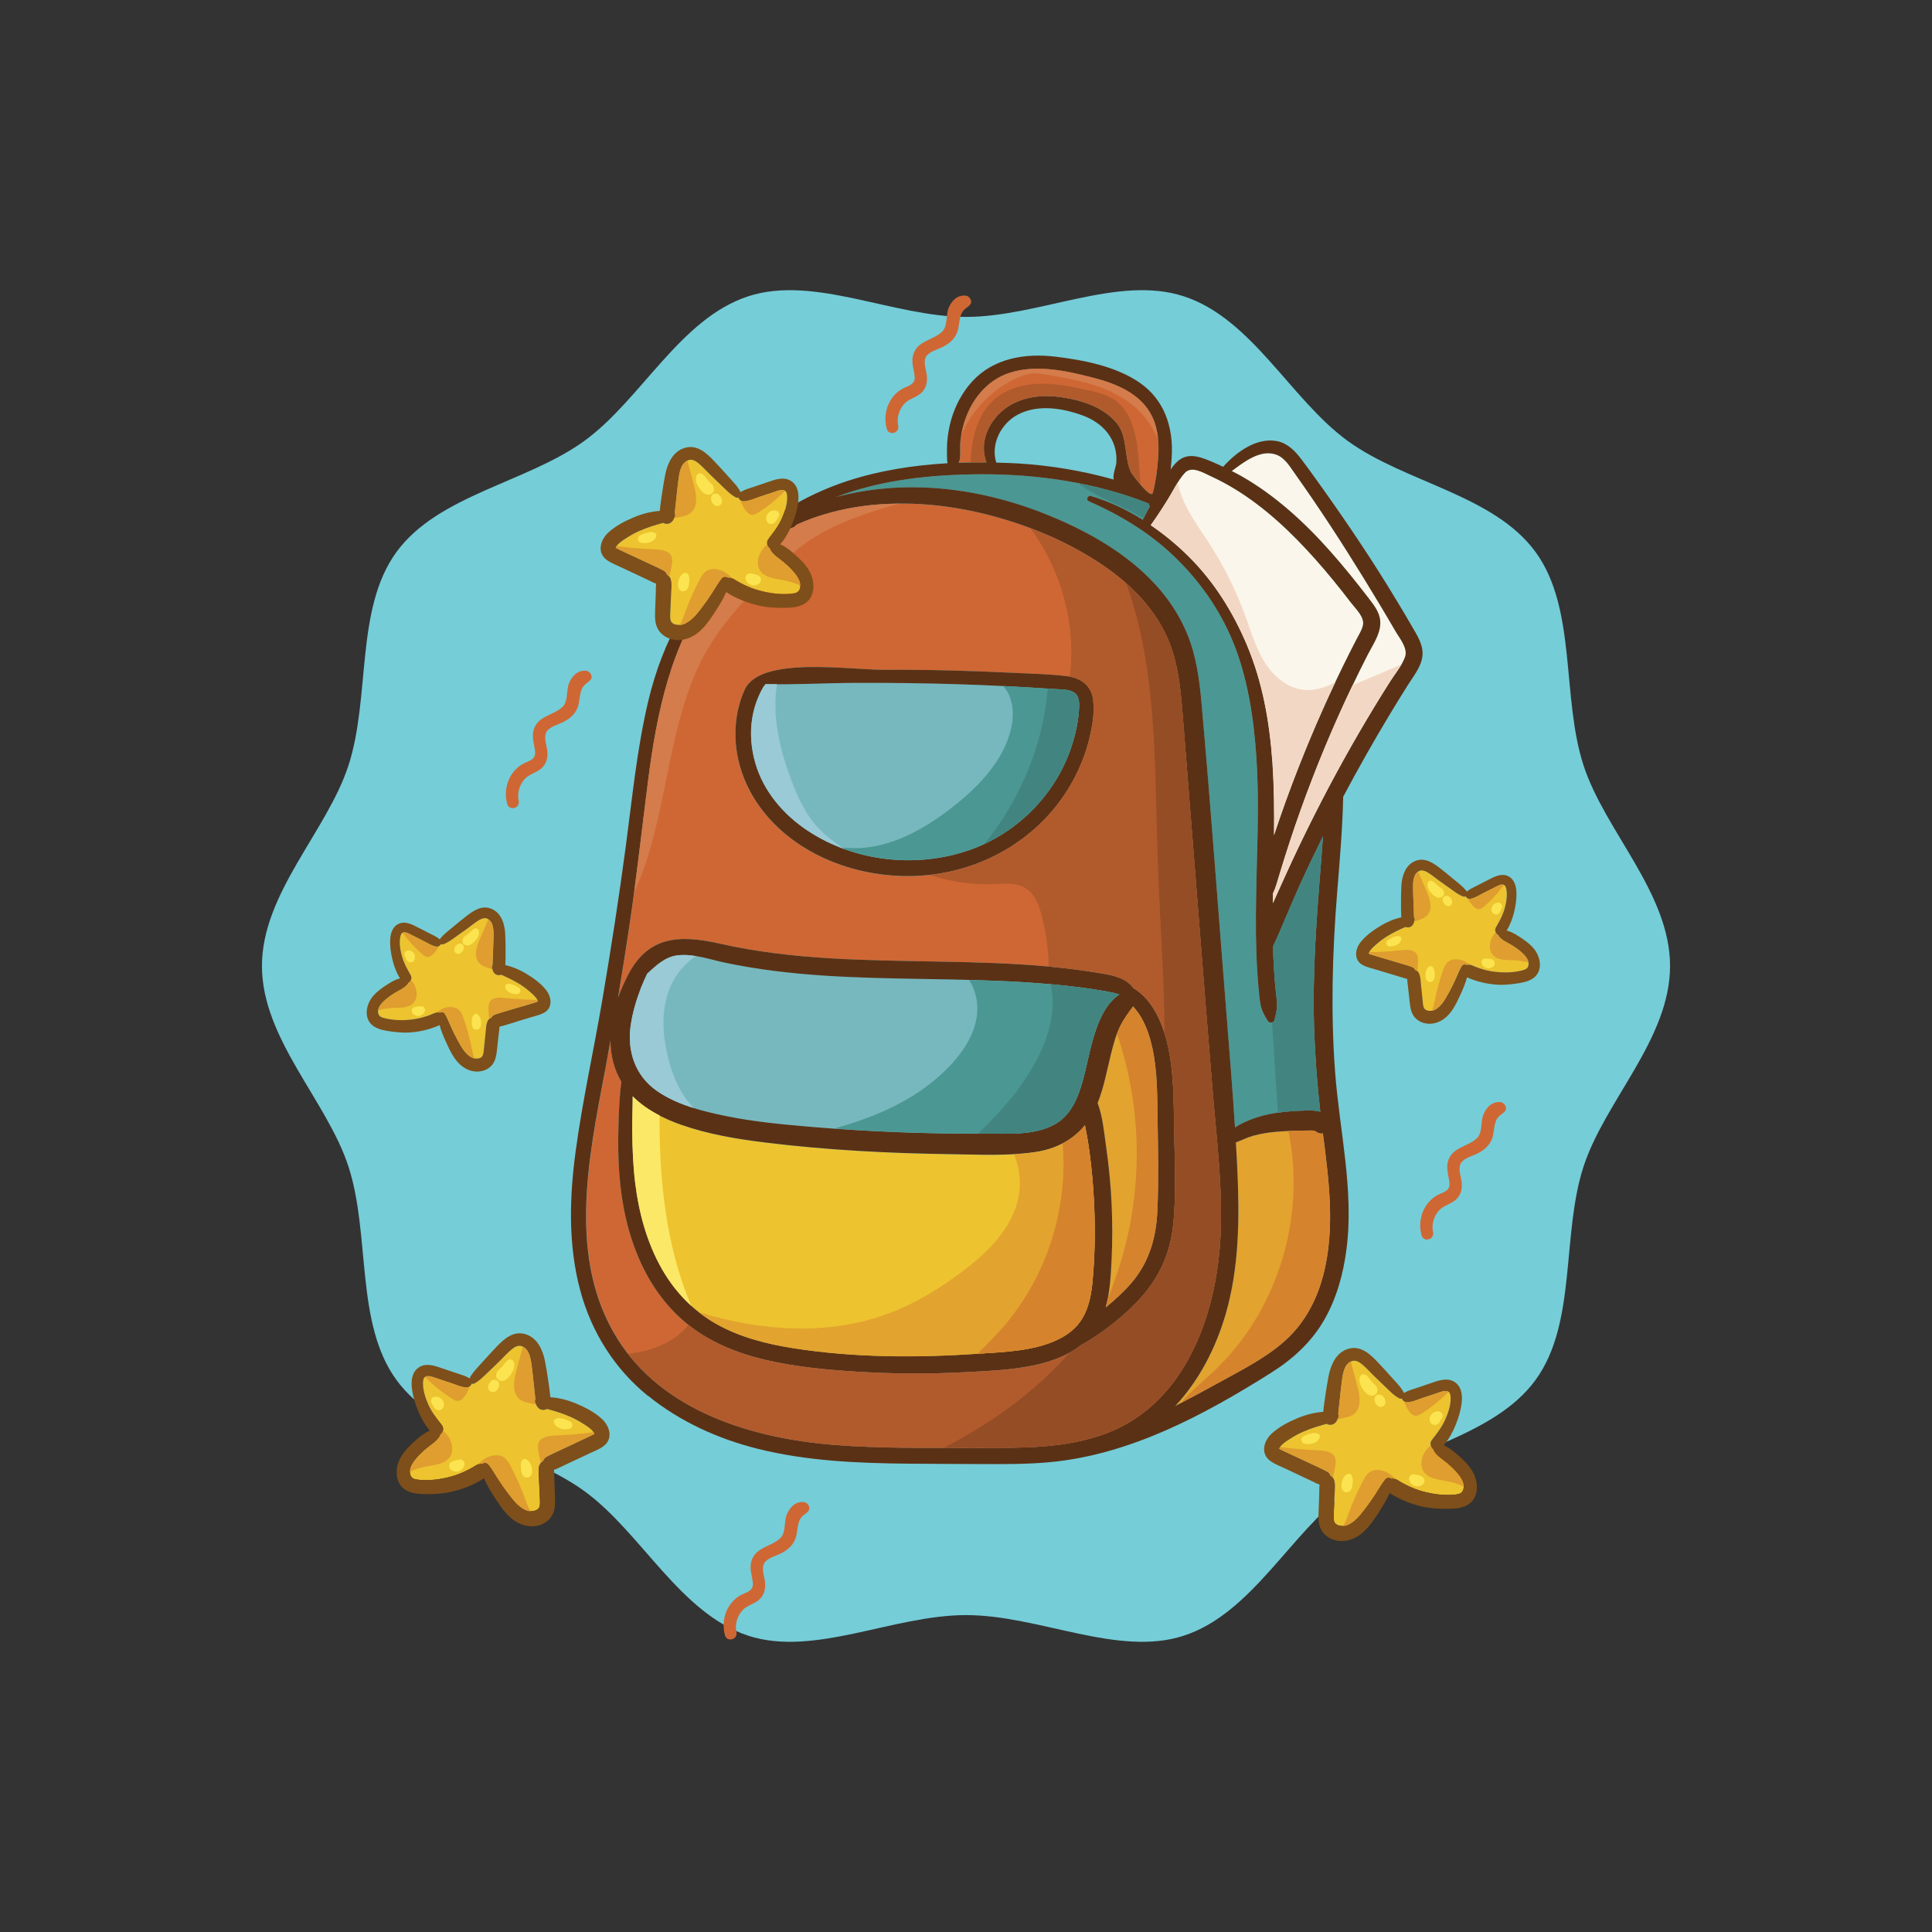 <?xml version="1.0" encoding="UTF-8"?>
<!DOCTYPE svg PUBLIC "-//W3C//DTD SVG 1.1//EN" "http://www.w3.org/Graphics/SVG/1.1/DTD/svg11.dtd">
<!-- Creator: CorelDRAW 2021 (64-Bit) -->
<svg xmlns="http://www.w3.org/2000/svg" xml:space="preserve" width="1.181in" height="1.181in" version="1.1" style="shape-rendering:geometricPrecision; text-rendering:geometricPrecision; image-rendering:optimizeQuality; fill-rule:evenodd; clip-rule:evenodd"
viewBox="0 0 559.28 559.28"
 xmlns:xlink="http://www.w3.org/1999/xlink"
 xmlns:xodm="http://www.corel.com/coreldraw/odm/2003">
 <rect x="0" y="0" width="559.28" height="559.28" fill="#333333" stroke="none"/>
 <defs>
  <style type="text/css">
   <![CDATA[
    .fil0 {fill:none}
    .fil1 {fill:#75CDD8;fill-rule:nonzero}
    .fil15 {fill:#428580;fill-rule:nonzero}
    .fil10 {fill:#4B9793;fill-rule:nonzero}
    .fil11 {fill:#5B3115;fill-rule:nonzero}
    .fil6 {fill:#77B8BF;fill-rule:nonzero}
    .fil3 {fill:#7E4F1A;fill-rule:nonzero}
    .fil18 {fill:#954D26;fill-rule:nonzero}
    .fil16 {fill:#9ACAD6;fill-rule:nonzero}
    .fil17 {fill:#B15B2D;fill-rule:nonzero}
    .fil7 {fill:#CF6734;fill-rule:nonzero}
    .fil19 {fill:#D47C4B;fill-rule:nonzero}
    .fil13 {fill:#D6832D;fill-rule:nonzero}
    .fil4 {fill:#DF9E2F;fill-rule:nonzero}
    .fil8 {fill:#E2A32F;fill-rule:nonzero}
    .fil2 {fill:#EDC32F;fill-rule:nonzero}
    .fil12 {fill:#F2D8C4;fill-rule:nonzero}
    .fil5 {fill:#FBE44F;fill-rule:nonzero}
    .fil14 {fill:#FBE866;fill-rule:nonzero}
    .fil9 {fill:#FBF6EB;fill-rule:nonzero}
   ]]>
  </style>
 </defs>
 <g id="Layer_x0020_1">
  <g id="_2939255145584">
   <rect class="fil0" width="559.28" height="559.28"/>
   <g>
    <path class="fil1" d="M483.45 279.64c0,21.13 -18.86,39.02 -25.05,58.08 -6.42,19.76 -1.89,45.28 -13.86,61.72 -12.09,16.61 -37.84,20.14 -54.45,32.23 -16.45,11.97 -27.69,35.44 -47.45,41.85 -19.07,6.19 -41.87,-5.98 -63,-5.98 -21.13,0 -43.93,12.17 -63,5.98 -19.76,-6.42 -31,-29.88 -47.45,-41.85 -16.61,-12.09 -42.36,-15.62 -54.45,-32.23 -11.97,-16.45 -7.45,-41.96 -13.86,-61.72 -6.19,-19.06 -25.05,-36.95 -25.05,-58.08 0,-21.13 18.86,-39.02 25.05,-58.08 6.42,-19.76 1.89,-45.28 13.86,-61.72 12.09,-16.61 37.84,-20.14 54.45,-32.23 16.45,-11.97 27.69,-35.43 47.45,-41.85 19.06,-6.19 41.87,5.98 63,5.98 21.13,0 43.93,-12.17 63,-5.98 19.76,6.41 31.01,29.88 47.45,41.85 16.61,12.09 42.36,15.61 54.45,32.22 11.97,16.45 7.44,41.96 13.86,61.72 6.19,19.06 25.05,36.96 25.05,58.08z"/>
    <g>
     <g>
      <path class="fil2" d="M406.94 279.34c0.39,0.12 0.77,0.23 1.15,0.37 0.12,0.04 1.19,0.41 0.63,0.24 0.41,0.12 0.78,0.47 0.97,0.87 1.51,0.41 1.49,2.86 1.62,4.12 0.16,1.56 0.32,3.12 0.49,4.68 0.07,0.68 0.09,1.46 0.36,2.09 0.15,0.34 0.25,0.45 0.48,0.59 0.58,0.38 1.4,0.43 2.14,0.24 0.85,-0.21 1.77,-0.97 2.48,-1.8 0.82,-0.97 1.44,-2.11 2.05,-3.21 0.71,-1.28 1.37,-2.58 1.96,-3.91 0.59,-1.32 1.11,-2.67 1.84,-3.92 0.32,-0.54 0.98,-0.62 1.47,-0.38 0.86,-0.24 1.51,0.14 2.3,0.47 0.6,0.25 1.21,0.46 1.83,0.66 1.24,0.39 2.51,0.69 3.8,0.85 2.71,0.33 5.42,0.3 8.08,-0.36 1.03,-0.26 1.79,-0.57 1.88,-1.73 0.1,-1.18 -0.66,-2.2 -1.45,-2.99 -1.02,-1.03 -2.24,-1.88 -3.47,-2.64 -1.27,-0.78 -2.72,-1.32 -3.66,-2.51 -0.07,-0.09 -0.11,-0.22 -0.15,-0.33 -0.78,-0.36 -1.2,-1.42 -0.73,-2.24 1.04,-1.8 2,-3.51 2.56,-5.53 0.48,-1.73 0.84,-3.84 0.46,-5.62 -0.12,-0.56 -0.31,-1.16 -0.94,-1.26 -0.79,-0.13 -1.71,0.44 -2.38,0.78 -1.16,0.58 -2.31,1.17 -3.47,1.75 -1.11,0.56 -2.35,1.39 -3.6,1.59 -0.62,0.1 -1.15,-0.25 -1.37,-0.73 -0.19,0.1 -0.4,0.14 -0.62,0.07 -1.33,-0.44 -2.6,-1.43 -3.74,-2.23 -1.18,-0.82 -2.35,-1.66 -3.51,-2.51 -1.03,-0.76 -2.02,-1.6 -3.13,-2.25 -0.71,-0.42 -1.57,-0.8 -2.39,-0.45 -2.05,0.87 -1.88,3.89 -1.84,5.7 0.03,1.42 0.09,2.84 0.15,4.26 0.03,0.77 0.06,1.54 0.09,2.31 0.01,0.35 0.03,0.71 0.04,1.06 0,0.01 0,0.05 0,0.07 0.13,0.18 0.2,0.42 0.21,0.63 0.01,0.25 -0.22,0.93 -0.18,0.54 -0.1,0.99 -0.84,1.83 -1.89,1.8 -0.23,-0.01 -0.42,-0.07 -0.61,-0.14 -1.85,0.81 -3.69,1.68 -5.39,2.74 -0.99,0.62 -1.93,1.31 -2.81,2.08 -0.83,0.72 -1.79,1.5 -2.29,2.46 -0.06,0.12 -0.11,0.26 -0.16,0.44 0,0 -0,0.03 -0,0.04 0.02,0.01 0.03,0.02 0.07,0.03 0.2,0.1 0.3,0.13 0.58,0.22 1.32,0.42 2.65,0.79 3.98,1.19 1.35,0.4 2.71,0.81 4.06,1.21 0.68,0.2 1.35,0.4 2.03,0.6z"/>
     </g>
     <path class="fil3" d="M406.16 283.06c0.37,0.11 0.77,0.23 1.18,0.29 0.03,0.77 0.17,1.56 0.23,2.12l0.52 4.68c0.17,1.53 0.38,3.01 1.38,4.26 0.67,0.84 1.64,1.44 2.68,1.73 2.36,0.66 4.75,-0.15 6.53,-1.75 1.86,-1.67 3.01,-4.1 4.03,-6.34 0.75,-1.64 1.5,-3.37 1.98,-5.15 0.25,0.13 0.53,0.25 0.84,0.38 0.8,0.33 1.62,0.61 2.45,0.84 1.71,0.48 3.48,0.79 5.26,0.92 1.77,0.13 3.56,-0.02 5.32,-0.26 1.65,-0.22 3.56,-0.52 5,-1.41 3.31,-2.06 2.5,-6.44 0.29,-8.96 -1.2,-1.36 -2.78,-2.47 -4.31,-3.43 -1.09,-0.68 -2.2,-1.32 -3.4,-1.6 1.03,-1.63 1.74,-3.56 2.18,-5.39 0.45,-1.87 0.74,-3.85 0.66,-5.77 -0.09,-1.92 -0.73,-3.98 -2.7,-4.72 -1.91,-0.72 -3.88,0.4 -5.54,1.25 -1.03,0.53 -2.06,1.05 -3.08,1.58 -1.01,0.52 -2.19,0.99 -3.03,1.78 -0.94,-1.35 -2.46,-2.44 -3.71,-3.49 -1.29,-1.08 -2.6,-2.15 -3.93,-3.19 -2.16,-1.69 -4.68,-3.39 -7.49,-2.11 -2.76,1.26 -3.68,4.39 -3.83,7.17 -0.09,1.58 -0.09,3.17 -0.1,4.75 -0,1.43 -0.01,2.88 0.08,4.32 -2.12,0.46 -4.11,1.31 -6.01,2.45 -2.11,1.27 -4.31,2.84 -5.83,4.8 -1.58,2.04 -1.94,5.14 0.67,6.56 1.15,0.62 2.5,0.9 3.74,1.28l4.05 1.22c1.3,0.4 2.61,0.79 3.91,1.18zm-9.29 -6.72l0 0c-0.28,-0.09 -0.37,-0.12 -0.58,-0.22 -0.03,-0.01 -0.04,-0.02 -0.07,-0.03 0,-0.01 0,-0.03 0,-0.04 0.04,-0.17 0.1,-0.32 0.16,-0.44 0.5,-0.97 1.46,-1.74 2.29,-2.46 0.88,-0.77 1.82,-1.46 2.81,-2.08 1.7,-1.07 3.54,-1.94 5.39,-2.74 0.18,0.07 0.38,0.13 0.61,0.14 1.06,0.03 1.79,-0.81 1.89,-1.8 -0.04,0.39 0.19,-0.29 0.18,-0.54 -0.01,-0.21 -0.08,-0.45 -0.21,-0.63 0,-0.02 -0,-0.06 -0,-0.07 -0.01,-0.36 -0.03,-0.71 -0.04,-1.06 -0.03,-0.77 -0.06,-1.54 -0.09,-2.31 -0.06,-1.42 -0.12,-2.84 -0.15,-4.26 -0.04,-1.8 -0.21,-4.82 1.84,-5.7 0.82,-0.34 1.68,0.03 2.39,0.45 1.1,0.65 2.1,1.5 3.13,2.25 1.16,0.85 2.33,1.68 3.51,2.51 1.14,0.8 2.4,1.8 3.74,2.23 0.22,0.07 0.43,0.02 0.62,-0.07 0.22,0.48 0.75,0.83 1.37,0.73 1.25,-0.2 2.49,-1.03 3.6,-1.59 1.16,-0.58 2.31,-1.17 3.47,-1.75 0.67,-0.34 1.59,-0.92 2.38,-0.78 0.63,0.11 0.82,0.71 0.94,1.26 0.38,1.78 0.01,3.89 -0.46,5.62 -0.56,2.02 -1.52,3.73 -2.56,5.53 -0.47,0.82 -0.05,1.88 0.73,2.24 0.04,0.12 0.08,0.24 0.15,0.33 0.94,1.19 2.39,1.73 3.66,2.51 1.23,0.76 2.45,1.61 3.47,2.64 0.79,0.8 1.55,1.81 1.45,2.99 -0.09,1.16 -0.85,1.47 -1.88,1.73 -2.66,0.66 -5.37,0.7 -8.08,0.36 -1.29,-0.16 -2.57,-0.46 -3.8,-0.85 -0.62,-0.2 -1.23,-0.41 -1.83,-0.66 -0.79,-0.33 -1.44,-0.71 -2.3,-0.47 -0.49,-0.23 -1.15,-0.15 -1.47,0.38 -0.73,1.25 -1.25,2.6 -1.84,3.92 -0.59,1.33 -1.26,2.64 -1.96,3.91 -0.61,1.1 -1.24,2.24 -2.05,3.21 -0.7,0.83 -1.63,1.59 -2.48,1.8 -0.73,0.18 -1.56,0.14 -2.14,-0.24 -0.22,-0.15 -0.33,-0.25 -0.48,-0.59 -0.28,-0.63 -0.29,-1.41 -0.36,-2.09 -0.16,-1.56 -0.32,-3.12 -0.49,-4.68 -0.13,-1.26 -0.11,-3.71 -1.62,-4.12 -0.19,-0.41 -0.56,-0.75 -0.97,-0.87 0.57,0.17 -0.51,-0.2 -0.63,-0.24 -0.38,-0.14 -0.76,-0.26 -1.15,-0.37 -0.68,-0.2 -1.35,-0.4 -2.03,-0.6 -1.35,-0.4 -2.71,-0.81 -4.06,-1.21 -1.33,-0.4 -2.66,-0.77 -3.98,-1.19z"/>
     <g>
      <path class="fil4" d="M414.58 292.56c0.06,-0.01 0.13,0 0.19,-0.02 0.85,-0.21 1.77,-0.97 2.48,-1.8 0.82,-0.97 1.44,-2.11 2.05,-3.21 0.71,-1.28 1.37,-2.58 1.96,-3.91 0.59,-1.32 1.11,-2.67 1.84,-3.92 0.32,-0.54 0.98,-0.62 1.47,-0.38 0.4,-0.11 0.75,-0.08 1.09,0.01 -0.62,-0.45 -1.25,-0.87 -1.95,-1.17 -1.55,-0.68 -3.57,-0.71 -4.77,0.5 -0.6,0.61 -0.92,1.44 -1.2,2.25 -0.99,2.85 -1.8,5.76 -2.4,8.72 -0.2,0.99 -0.39,2.01 -0.78,2.94z"/>
      <path class="fil4" d="M409.37 266.66c-0.01,0.06 -0.03,0.1 -0.04,0.16 0.36,-0.13 0.73,-0.26 1.09,-0.38 1.02,-0.36 2.1,-0.75 2.82,-1.56 1.6,-1.81 0.72,-4.61 -0.23,-6.83 -0.83,-1.91 -1.65,-3.82 -2.47,-5.73 -1.64,1.07 -1.51,3.79 -1.48,5.46 0.03,1.42 0.09,2.84 0.15,4.26 0.03,0.77 0.06,1.54 0.09,2.31 0.01,0.35 0.03,0.71 0.04,1.06 0,0.01 0,0.05 0,0.07 0.13,0.18 0.2,0.42 0.21,0.63 0.01,0.25 -0.22,0.93 -0.18,0.54z"/>
      <path class="fil4" d="M404.91 278.73c0.68,0.2 1.35,0.4 2.03,0.6 0.39,0.12 0.77,0.23 1.15,0.37 0.12,0.04 1.19,0.41 0.63,0.24 0.41,0.12 0.78,0.47 0.97,0.87 0.25,0.07 0.44,0.2 0.61,0.36 0.1,-1 0.16,-2 0.18,-3.01 0.01,-0.65 -0.01,-1.33 -0.32,-1.9 -0.77,-1.39 -2.73,-1.37 -4.3,-1.2 -3.15,0.34 -6.31,0.53 -9.48,0.58 -0.05,0.11 -0.1,0.23 -0.14,0.39 0,0 -0,0.03 -0,0.04 0.02,0.01 0.03,0.02 0.07,0.03 0.2,0.1 0.3,0.13 0.58,0.22 1.32,0.42 2.65,0.79 3.98,1.19 1.35,0.4 2.71,0.81 4.06,1.21z"/>
      <path class="fil4" d="M425.64 260.2c-0.28,0.05 -0.54,-0.01 -0.76,-0.12 0.46,0.95 1.07,1.81 1.89,2.5 0.37,0.32 0.81,0.61 1.3,0.61 0.55,0 1.03,-0.36 1.46,-0.72 2.2,-1.84 4.13,-3.97 5.81,-6.29 -0.08,-0.04 -0.15,-0.09 -0.25,-0.11 -0.79,-0.13 -1.71,0.44 -2.38,0.78 -1.16,0.58 -2.31,1.17 -3.47,1.75 -1.11,0.56 -2.35,1.39 -3.6,1.59z"/>
      <path class="fil4" d="M433.9 271.07c-0.07,-0.09 -0.11,-0.22 -0.15,-0.33 -0.37,-0.17 -0.65,-0.51 -0.8,-0.89 -0.42,0.53 -0.81,1.07 -1.1,1.68 -0.77,1.6 -0.83,3.68 0.37,4.99 1.41,1.52 3.79,1.38 5.87,1.45 1.47,0.05 2.93,0.3 4.35,0.69 -0.14,-0.94 -0.74,-1.76 -1.4,-2.43 -1.02,-1.03 -2.24,-1.88 -3.47,-2.64 -1.27,-0.78 -2.72,-1.32 -3.66,-2.51z"/>
     </g>
     <path class="fil5" d="M418.01 258.2c-0.06,-0.17 -0.14,-0.33 -0.21,-0.49 -0.13,-0.28 -0.39,-0.48 -0.65,-0.65 -0.15,-0.1 -0.3,-0.2 -0.44,-0.31 0.1,0.08 0.2,0.16 0.3,0.23 -0.16,-0.13 -0.33,-0.25 -0.5,-0.37 -0.15,-0.12 -0.29,-0.24 -0.43,-0.37 -0.07,-0.07 -0.14,-0.14 -0.21,-0.21 -0.15,-0.16 -0.29,-0.28 -0.48,-0.42 0.09,0.07 0.18,0.14 0.27,0.21 -0.51,-0.4 -1.22,-1.19 -1.94,-0.76 -0.6,0.36 -0.55,1.21 -0.38,1.8 0.08,0.26 0.17,0.53 0.31,0.76 0.13,0.2 0.27,0.39 0.42,0.58 0.29,0.38 0.59,0.72 0.97,1.01 0.19,0.14 0.37,0.29 0.57,0.41 0.44,0.28 0.97,0.32 1.47,0.19 0.67,-0.16 1.15,-0.96 0.92,-1.62z"/>
     <path class="fil5" d="M420.39 261.07c-0.03,-0.26 -0.05,-0.46 -0.18,-0.7 -0.09,-0.16 -0.2,-0.34 -0.33,-0.46 -0.07,-0.07 -0.13,-0.12 -0.2,-0.19 -0.17,-0.16 -0.35,-0.31 -0.59,-0.36 -0.12,-0.03 -0.26,-0.04 -0.38,-0.05l-0.29 0.04c-0.14,0.03 -0.27,0.1 -0.37,0.2 -0.08,0.05 -0.15,0.12 -0.2,0.2 -0.1,0.11 -0.16,0.23 -0.2,0.37 -0,0.01 -0.01,0.03 -0.01,0.04 -0.02,0.09 -0.05,0.24 -0.04,0.34 0.01,0.1 0.03,0.21 0.04,0.32l0.12 0.28c0.01,0.02 0.02,0.04 0.03,0.07 0.04,0.09 0.07,0.17 0.12,0.25 0.05,0.09 0.14,0.2 0.21,0.28 0.01,0.02 0.03,0.04 0.05,0.05 0.03,0.03 0.06,0.07 0.08,0.1 0.04,0.05 0.09,0.09 0.15,0.12 0.04,0.04 0.09,0.07 0.14,0.11 0.02,0.01 0.04,0.02 0.06,0.03 0.04,0.02 0.08,0.04 0.12,0.06 0.18,0.1 0.37,0.15 0.57,0.15 0.2,0 0.39,-0.05 0.57,-0.15 0.17,-0.1 0.3,-0.23 0.4,-0.4 0.1,-0.18 0.15,-0.37 0.15,-0.57l-0.01 -0.12z"/>
     <path class="fil5" d="M405.68 271.6c0.01,-0.22 -0.16,-0.4 -0.35,-0.46 -0.05,-0.01 -0.25,-0.04 -0.14,-0.02 0.09,0.01 -0.02,-0 -0.03,-0.01 0.1,0.06 0.2,0.11 0.29,0.17 -0.18,-0.17 -0.36,-0.25 -0.6,-0.28 -0.29,-0.04 -0.32,-0.05 -0.61,-0 -0.07,0.01 -0.14,0.02 -0.2,0.04 -0.24,0.05 -0.48,0.17 -0.71,0.24 -0.32,0.1 -0.65,0.26 -0.92,0.45 -0.21,0.15 -0.43,0.29 -0.66,0.41 -0.37,0.2 -0.59,0.71 -0.45,1.12 0.13,0.4 0.51,0.76 0.95,0.73 0.69,-0.04 1.43,-0.07 2.04,-0.44 0.29,-0.18 0.61,-0.36 0.84,-0.59 0.29,-0.3 0.54,-0.73 0.51,-1.17 0.01,-0.06 0.03,-0.12 0.04,-0.19z"/>
     <path class="fil5" d="M415.33 282.23c-0.01,-0.17 -0,-0.34 -0,-0.51 0,-0.28 -0.07,-0.56 -0.11,-0.83 0.01,0.1 0.03,0.21 0.04,0.32 -0.02,-0.14 -0.03,-0.29 -0.06,-0.42 -0.03,-0.14 -0.1,-0.26 -0.16,-0.39 -0.04,-0.09 -0.08,-0.17 -0.12,-0.26 0.02,0.05 0.04,0.11 0.07,0.16 -0.12,-0.29 -0.28,-0.51 -0.6,-0.6 -0.29,-0.08 -0.62,0 -0.84,0.22 -0.08,0.08 -0.15,0.16 -0.23,0.23 -0.2,0.21 -0.3,0.41 -0.41,0.68 -0.05,0.12 -0.1,0.25 -0.14,0.37 -0.07,0.21 -0.08,0.44 -0.1,0.66 -0.03,0.3 -0.06,0.6 -0.02,0.89 0.02,0.18 0.06,0.34 0.11,0.5 0.12,0.4 0.32,0.65 0.67,0.88 0.21,0.14 0.49,0.17 0.74,0.14 0.26,-0.04 0.46,-0.14 0.66,-0.32 0.27,-0.24 0.37,-0.56 0.44,-0.89 0.04,-0.18 0.07,-0.37 0.07,-0.55 -0,-0.1 -0.01,-0.19 -0.01,-0.29z"/>
     <g>
      <path class="fil5" d="M430.09 277.47c0.04,0.01 0.09,0.01 0.13,0.02 0.02,-0 0.04,-0 0.07,-0.01 -0.07,0 -0.13,-0 -0.2,-0.01z"/>
      <path class="fil5" d="M432.36 278c-0.21,-0.21 -0.47,-0.31 -0.76,-0.34 0,0 0,0 -0,0 -0.12,-0.02 -0.23,-0.05 -0.35,-0.1 -0.25,-0.09 -0.51,-0.03 -0.76,-0.06 0.06,0.01 0.12,0.02 0.17,0.02 -0.25,-0.04 -0.48,-0.07 -0.73,0 0.08,-0.01 0.17,-0.02 0.26,-0.04 -0.42,-0.07 -0.84,0.05 -1.1,0.4 -0.12,0.16 -0.19,0.33 -0.22,0.53 -0.03,0.1 -0.03,0.2 0,0.3 0.01,0.15 0.05,0.29 0.13,0.41 0.16,0.35 0.43,0.67 0.76,0.86 0.47,0.26 1,0.43 1.54,0.28 0.19,-0.05 0.38,-0.14 0.55,-0.22 0.17,-0.08 0.34,-0.19 0.47,-0.32 0.23,-0.24 0.38,-0.54 0.38,-0.87 0,-0.31 -0.13,-0.62 -0.35,-0.84z"/>
      <path class="fil5" d="M430.27 277.49c-0.01,-0 -0.02,0 -0.04,0 0.06,0.01 0.11,0.01 0.17,0.02 -0.04,-0.01 -0.09,-0.01 -0.13,-0.02z"/>
      <path class="fil5" d="M430.22 277.48c-0.01,0 -0.01,0 -0.02,0 0.01,0 0.02,-0 0.03,-0 -0,0 -0.01,0 -0.01,-0z"/>
     </g>
     <path class="fil5" d="M434.83 262.36c0,-0.26 -0.08,-0.53 -0.28,-0.72 -0.01,-0.01 -0.02,-0.01 -0.03,-0.02 -0.19,-0.16 -0.17,-0.15 -0.35,-0.23 -0.04,-0.03 -0.09,-0.05 -0.14,-0.06 -0.1,-0.01 -0.19,-0.02 -0.29,-0.04 -0.06,-0.01 -0.12,-0.01 -0.18,-0 -0.1,0.01 -0.26,0.02 -0.36,0.05 -0.01,0 -0.03,0.01 -0.04,0.01 -0.13,0.05 -0.25,0.1 -0.38,0.16 -0.02,0.01 -0.04,0.02 -0.06,0.03 -0.09,0.05 -0.2,0.15 -0.28,0.22 -0.03,0.02 -0.06,0.05 -0.09,0.08 -0.12,0.12 -0.23,0.28 -0.34,0.42 -0.02,0.03 -0.04,0.06 -0.06,0.09 -0.03,0.05 -0.06,0.11 -0.07,0.17 -0.03,0.06 -0.06,0.12 -0.07,0.19 -0.01,0.02 -0.01,0.04 -0.01,0.05 -0.02,0.09 -0.03,0.18 -0.04,0.28 -0.02,0.07 -0.03,0.13 -0.02,0.2 0.02,0.12 0.03,0.24 0.05,0.36 0,0.01 0.01,0.03 0.01,0.05 0.01,0.07 0.04,0.13 0.06,0.2 0.04,0.1 0.08,0.19 0.12,0.29l0.19 0.25 0.25 0.19c0.14,0.09 0.29,0.14 0.46,0.15 0.11,0.03 0.22,0.03 0.33,0 0.11,0 0.21,-0.03 0.31,-0.08 0.1,-0.03 0.19,-0.08 0.27,-0.16 0.13,-0.09 0.24,-0.2 0.32,-0.34 0.03,-0.06 0.07,-0.12 0.11,-0.17 -0.07,0.09 -0.14,0.18 -0.21,0.27 0.09,-0.12 0.2,-0.22 0.27,-0.35 0.02,-0.04 0.04,-0.08 0.06,-0.12 0.06,-0.11 0.09,-0.22 0.13,-0.33 0.01,-0.02 0.01,-0.04 0.03,-0.05 0.08,-0.14 0.13,-0.29 0.19,-0.43 -0.04,0.1 -0.09,0.2 -0.13,0.3 0.06,-0.14 0.13,-0.26 0.18,-0.41 0.01,-0.04 0.02,-0.08 0.04,-0.12 -0.04,0.09 -0.07,0.18 -0.11,0.27 0.1,-0.22 0.17,-0.37 0.18,-0.62z"/>
    </g>
    <g>
     <g>
      <path class="fil2" d="M382.22 425c0.43,0.2 0.86,0.41 1.28,0.64 0.13,0.07 1.32,0.68 0.69,0.38 0.46,0.21 0.83,0.67 0.98,1.19 1.69,0.74 1.25,3.58 1.18,5.08 -0.08,1.85 -0.16,3.69 -0.24,5.54 -0.03,0.8 -0.15,1.72 0.07,2.49 0.12,0.42 0.22,0.56 0.45,0.77 0.61,0.54 1.56,0.74 2.45,0.65 1.03,-0.1 2.23,-0.82 3.2,-1.67 1.12,-0.98 2.04,-2.21 2.95,-3.39 1.04,-1.37 2.04,-2.77 2.96,-4.22 0.91,-1.44 1.75,-2.92 2.82,-4.25 0.46,-0.57 1.24,-0.55 1.78,-0.19 1.05,-0.14 1.74,0.43 2.6,0.94 0.66,0.39 1.33,0.75 2.02,1.08 1.38,0.67 2.81,1.24 4.29,1.65 3.1,0.85 6.27,1.28 9.48,0.97 1.24,-0.12 2.18,-0.36 2.49,-1.69 0.32,-1.36 -0.39,-2.67 -1.17,-3.74 -1.02,-1.38 -2.29,-2.58 -3.59,-3.67 -1.34,-1.13 -2.95,-2.01 -3.83,-3.55 -0.07,-0.12 -0.09,-0.27 -0.12,-0.42 -0.85,-0.55 -1.16,-1.86 -0.47,-2.74 1.52,-1.93 2.93,-3.75 3.93,-6.01 0.85,-1.93 1.64,-4.33 1.51,-6.47 -0.04,-0.67 -0.17,-1.4 -0.88,-1.63 -0.9,-0.29 -2.07,0.22 -2.92,0.5 -1.45,0.48 -2.89,0.96 -4.34,1.44 -1.4,0.46 -2.99,1.22 -4.47,1.24 -0.74,0.01 -1.3,-0.49 -1.47,-1.09 -0.24,0.08 -0.49,0.1 -0.73,-0.02 -1.48,-0.74 -2.78,-2.12 -3.97,-3.25 -1.23,-1.16 -2.46,-2.33 -3.66,-3.52 -1.07,-1.06 -2.08,-2.21 -3.26,-3.16 -0.76,-0.61 -1.69,-1.2 -2.71,-0.93 -2.54,0.66 -2.86,4.22 -3.13,6.32 -0.21,1.66 -0.38,3.33 -0.56,4.99 -0.09,0.9 -0.19,1.8 -0.29,2.7 -0.04,0.42 -0.09,0.83 -0.13,1.25 -0,0.01 -0.01,0.06 -0.01,0.08 0.12,0.24 0.16,0.53 0.13,0.77 -0.03,0.29 -0.42,1.04 -0.3,0.59 -0.29,1.14 -1.29,1.98 -2.51,1.77 -0.27,-0.04 -0.48,-0.15 -0.68,-0.26 -2.29,0.62 -4.58,1.32 -6.75,2.27 -1.26,0.55 -2.47,1.2 -3.63,1.94 -1.09,0.7 -2.34,1.44 -3.09,2.48 -0.09,0.13 -0.18,0.29 -0.26,0.48 0,0 -0.01,0.03 -0.01,0.04 0.03,0.02 0.04,0.03 0.07,0.05 0.22,0.15 0.33,0.21 0.63,0.35 1.47,0.71 2.96,1.38 4.43,2.07 1.51,0.7 3.01,1.4 4.52,2.11 0.75,0.35 1.51,0.7 2.26,1.05z"/>
     </g>
     <path class="fil3" d="M380.67 429.21c0.41,0.2 0.86,0.4 1.32,0.54 -0.1,0.9 -0.07,1.85 -0.09,2.51l-0.2 5.54c-0.07,1.81 -0.07,3.57 0.87,5.2 0.64,1.1 1.67,1.96 2.82,2.47 2.64,1.17 5.56,0.64 7.92,-0.92 2.46,-1.63 4.21,-4.26 5.79,-6.69 1.16,-1.79 2.32,-3.67 3.19,-5.66 0.27,0.2 0.57,0.38 0.91,0.59 0.88,0.52 1.78,0.99 2.71,1.4 1.91,0.86 3.93,1.52 5.97,1.97 2.04,0.46 4.15,0.59 6.24,0.61 1.96,0.03 4.23,0.01 6.06,-0.79 4.21,-1.83 4.02,-7.08 1.87,-10.39 -1.16,-1.8 -2.82,-3.36 -4.44,-4.74 -1.15,-0.98 -2.34,-1.91 -3.69,-2.45 1.48,-1.72 2.64,-3.85 3.47,-5.91 0.85,-2.1 1.52,-4.35 1.76,-6.61 0.23,-2.26 -0.17,-4.77 -2.33,-5.97 -2.11,-1.17 -4.58,-0.2 -6.67,0.51 -1.29,0.44 -2.58,0.87 -3.86,1.31 -1.27,0.43 -2.72,0.78 -3.84,1.55 -0.86,-1.74 -2.45,-3.27 -3.72,-4.7 -1.32,-1.49 -2.66,-2.95 -4.03,-4.39 -2.23,-2.34 -4.88,-4.75 -8.37,-3.74 -3.44,0.99 -5.04,4.48 -5.69,7.7 -0.37,1.83 -0.65,3.68 -0.93,5.52 -0.25,1.66 -0.51,3.36 -0.65,5.04 -2.55,0.18 -5.02,0.82 -7.43,1.82 -2.67,1.11 -5.51,2.57 -7.62,4.59 -2.19,2.1 -3.15,5.66 -0.34,7.76 1.23,0.92 2.75,1.48 4.14,2.13l4.52 2.13c1.45,0.68 2.9,1.37 4.35,2.05zm-9.67 -9.43l0 0c-0.31,-0.15 -0.41,-0.21 -0.63,-0.35 -0.04,-0.02 -0.04,-0.03 -0.07,-0.05 0,-0.01 0.01,-0.04 0.01,-0.04 0.08,-0.19 0.17,-0.35 0.26,-0.48 0.75,-1.04 2,-1.78 3.09,-2.48 1.16,-0.74 2.37,-1.39 3.63,-1.94 2.17,-0.95 4.46,-1.65 6.75,-2.27 0.2,0.11 0.42,0.22 0.68,0.26 1.22,0.21 2.22,-0.63 2.51,-1.77 -0.12,0.45 0.27,-0.3 0.3,-0.59 0.03,-0.25 -0.02,-0.54 -0.13,-0.77 0,-0.02 0.01,-0.07 0.01,-0.08 0.04,-0.42 0.09,-0.83 0.13,-1.25 0.1,-0.9 0.19,-1.8 0.29,-2.7 0.17,-1.66 0.35,-3.33 0.56,-4.99 0.26,-2.1 0.59,-5.66 3.13,-6.32 1.01,-0.26 1.95,0.32 2.71,0.93 1.17,0.95 2.19,2.1 3.26,3.16 1.21,1.19 2.43,2.36 3.66,3.52 1.19,1.13 2.49,2.51 3.97,3.25 0.24,0.12 0.49,0.1 0.73,0.02 0.18,0.6 0.73,1.1 1.47,1.09 1.48,-0.02 3.07,-0.77 4.47,-1.24 1.44,-0.48 2.89,-0.96 4.34,-1.44 0.84,-0.28 2.02,-0.79 2.92,-0.5 0.71,0.23 0.83,0.96 0.88,1.63 0.14,2.14 -0.65,4.54 -1.51,6.47 -1,2.26 -2.41,4.08 -3.93,6.01 -0.69,0.87 -0.38,2.18 0.47,2.74 0.03,0.14 0.05,0.29 0.12,0.42 0.88,1.55 2.49,2.43 3.83,3.55 1.31,1.1 2.58,2.3 3.59,3.67 0.78,1.06 1.49,2.37 1.17,3.74 -0.31,1.33 -1.24,1.57 -2.49,1.69 -3.21,0.31 -6.38,-0.11 -9.48,-0.97 -1.48,-0.41 -2.91,-0.98 -4.29,-1.65 -0.69,-0.33 -1.36,-0.69 -2.02,-1.08 -0.87,-0.51 -1.56,-1.08 -2.6,-0.94 -0.53,-0.36 -1.32,-0.38 -1.78,0.19 -1.07,1.33 -1.91,2.81 -2.82,4.25 -0.92,1.45 -1.92,2.86 -2.96,4.22 -0.9,1.18 -1.83,2.4 -2.95,3.39 -0.97,0.85 -2.17,1.57 -3.2,1.67 -0.89,0.09 -1.84,-0.11 -2.45,-0.65 -0.23,-0.21 -0.34,-0.35 -0.45,-0.77 -0.21,-0.78 -0.1,-1.7 -0.07,-2.49 0.08,-1.85 0.16,-3.69 0.24,-5.54 0.06,-1.5 0.51,-4.34 -1.18,-5.08 -0.16,-0.51 -0.53,-0.97 -0.98,-1.19 0.63,0.3 -0.56,-0.32 -0.69,-0.38 -0.42,-0.23 -0.84,-0.43 -1.28,-0.64 -0.75,-0.35 -1.51,-0.7 -2.26,-1.05 -1.51,-0.7 -3.01,-1.41 -4.52,-2.11 -1.48,-0.69 -2.97,-1.35 -4.43,-2.07z"/>
     <g>
      <path class="fil4" d="M388.85 441.73c0.08,-0 0.15,0.02 0.23,0.01 1.03,-0.1 2.23,-0.82 3.2,-1.67 1.12,-0.98 2.04,-2.21 2.95,-3.39 1.04,-1.37 2.04,-2.77 2.96,-4.22 0.91,-1.44 1.75,-2.92 2.82,-4.25 0.46,-0.57 1.24,-0.55 1.78,-0.19 0.48,-0.06 0.89,0.03 1.27,0.19 -0.64,-0.63 -1.3,-1.23 -2.07,-1.7 -1.7,-1.06 -4.04,-1.44 -5.64,-0.24 -0.81,0.6 -1.32,1.52 -1.78,2.41 -1.65,3.15 -3.09,6.41 -4.3,9.75 -0.41,1.12 -0.8,2.28 -1.41,3.29z"/>
      <path class="fil4" d="M387.23 410.66c-0.02,0.06 -0.06,0.12 -0.08,0.18 0.45,-0.09 0.89,-0.17 1.34,-0.26 1.26,-0.24 2.57,-0.51 3.55,-1.33 2.17,-1.83 1.63,-5.25 0.9,-7.99 -0.63,-2.37 -1.27,-4.73 -1.9,-7.1 -2.09,0.97 -2.41,4.15 -2.66,6.11 -0.21,1.66 -0.38,3.33 -0.56,4.99 -0.09,0.9 -0.19,1.8 -0.29,2.7 -0.04,0.42 -0.09,0.83 -0.13,1.25 -0,0.01 -0.01,0.06 -0.01,0.08 0.12,0.24 0.16,0.53 0.13,0.77 -0.03,0.29 -0.42,1.04 -0.3,0.59z"/>
      <path class="fil4" d="M379.96 423.95c0.75,0.35 1.51,0.7 2.26,1.05 0.43,0.2 0.86,0.41 1.28,0.64 0.13,0.07 1.32,0.68 0.69,0.38 0.46,0.21 0.83,0.67 0.98,1.19 0.28,0.12 0.48,0.31 0.65,0.53 0.29,-1.15 0.54,-2.31 0.72,-3.48 0.12,-0.75 0.22,-1.55 -0.05,-2.27 -0.66,-1.74 -2.94,-2.06 -4.81,-2.14 -3.73,-0.15 -7.45,-0.47 -11.14,-0.95 -0.08,0.12 -0.16,0.26 -0.23,0.43 0,0 -0.01,0.03 -0.01,0.04 0.03,0.02 0.04,0.03 0.07,0.05 0.22,0.15 0.33,0.21 0.63,0.35 1.47,0.71 2.96,1.38 4.43,2.07 1.51,0.7 3.01,1.4 4.52,2.11z"/>
      <path class="fil4" d="M407.31 405.92c-0.34,0.01 -0.63,-0.11 -0.87,-0.27 0.37,1.18 0.94,2.29 1.77,3.24 0.38,0.43 0.84,0.85 1.41,0.93 0.65,0.1 1.27,-0.24 1.83,-0.58 2.87,-1.77 5.5,-3.92 7.86,-6.33 -0.09,-0.06 -0.16,-0.13 -0.28,-0.17 -0.9,-0.29 -2.07,0.22 -2.92,0.5 -1.45,0.48 -2.89,0.96 -4.34,1.44 -1.4,0.46 -2.99,1.22 -4.47,1.24z"/>
      <path class="fil4" d="M415.06 420c-0.07,-0.12 -0.09,-0.27 -0.12,-0.42 -0.4,-0.26 -0.67,-0.7 -0.78,-1.18 -0.58,0.54 -1.12,1.11 -1.57,1.77 -1.17,1.73 -1.6,4.15 -0.43,5.87 1.38,2.02 4.19,2.26 6.59,2.7 1.7,0.31 3.36,0.85 4.95,1.55 0,-1.12 -0.56,-2.18 -1.22,-3.07 -1.02,-1.38 -2.29,-2.58 -3.59,-3.67 -1.34,-1.13 -2.95,-2.01 -3.83,-3.55z"/>
     </g>
     <path class="fil5" d="M398.75 402.28c-0.04,-0.21 -0.1,-0.41 -0.16,-0.61 -0.1,-0.35 -0.37,-0.63 -0.64,-0.87 -0.16,-0.14 -0.32,-0.29 -0.46,-0.44 0.1,0.11 0.21,0.22 0.31,0.32 -0.17,-0.18 -0.34,-0.35 -0.51,-0.52 -0.15,-0.16 -0.3,-0.33 -0.44,-0.5 -0.07,-0.09 -0.14,-0.18 -0.21,-0.28 -0.15,-0.21 -0.3,-0.38 -0.48,-0.57 0.09,0.1 0.19,0.19 0.28,0.29 -0.53,-0.56 -1.22,-1.6 -2.13,-1.22 -0.76,0.32 -0.85,1.32 -0.75,2.03 0.04,0.32 0.1,0.64 0.23,0.94 0.12,0.26 0.25,0.5 0.39,0.75 0.28,0.49 0.56,0.94 0.95,1.35 0.19,0.2 0.39,0.4 0.6,0.58 0.46,0.4 1.07,0.54 1.67,0.48 0.8,-0.08 1.5,-0.92 1.35,-1.73z"/>
     <path class="fil5" d="M401.04 406.03c0.01,-0.31 0.02,-0.55 -0.09,-0.84 -0.08,-0.2 -0.17,-0.43 -0.3,-0.6 -0.07,-0.09 -0.14,-0.17 -0.2,-0.25 -0.17,-0.21 -0.36,-0.42 -0.62,-0.52 -0.14,-0.06 -0.29,-0.09 -0.44,-0.13l-0.35 -0c-0.17,0.01 -0.33,0.07 -0.47,0.16 -0.1,0.04 -0.19,0.11 -0.26,0.2 -0.13,0.11 -0.23,0.24 -0.29,0.4 -0.01,0.02 -0.01,0.03 -0.02,0.05 -0.04,0.11 -0.1,0.28 -0.11,0.39 -0,0.12 -0,0.25 -0.01,0.37l0.09 0.35c0.01,0.03 0.02,0.06 0.02,0.08 0.03,0.11 0.06,0.21 0.09,0.32 0.04,0.12 0.13,0.26 0.2,0.36 0.01,0.02 0.03,0.05 0.05,0.07 0.03,0.04 0.05,0.09 0.08,0.13 0.04,0.06 0.09,0.12 0.15,0.16 0.04,0.05 0.09,0.1 0.14,0.15 0.02,0.02 0.04,0.03 0.07,0.04 0.04,0.03 0.09,0.06 0.13,0.09 0.19,0.15 0.4,0.24 0.64,0.28 0.24,0.04 0.47,0.01 0.69,-0.08 0.21,-0.09 0.39,-0.22 0.54,-0.4 0.15,-0.19 0.24,-0.4 0.28,-0.64l0.01 -0.14z"/>
     <path class="fil5" d="M382.09 415.77c0.05,-0.25 -0.12,-0.49 -0.33,-0.6 -0.05,-0.03 -0.29,-0.1 -0.15,-0.05 0.1,0.03 -0.03,-0.01 -0.04,-0.01 0.1,0.08 0.21,0.17 0.31,0.25 -0.18,-0.23 -0.38,-0.35 -0.65,-0.43 -0.33,-0.1 -0.36,-0.12 -0.7,-0.1 -0.08,0 -0.16,0 -0.24,0.01 -0.29,0.02 -0.58,0.11 -0.87,0.16 -0.39,0.07 -0.8,0.19 -1.15,0.37 -0.27,0.14 -0.55,0.26 -0.84,0.37 -0.46,0.17 -0.81,0.73 -0.72,1.22 0.08,0.49 0.46,0.97 0.99,1.01 0.81,0.07 1.68,0.17 2.45,-0.16 0.36,-0.15 0.77,-0.31 1.08,-0.55 0.39,-0.29 0.76,-0.76 0.79,-1.27 0.03,-0.07 0.06,-0.14 0.07,-0.21z"/>
     <path class="fil5" d="M391.5 429.82c0.02,-0.2 0.06,-0.4 0.09,-0.6 0.05,-0.32 0.01,-0.66 0.01,-0.99 0,0.13 -0,0.25 -0,0.38 0,-0.17 0.02,-0.34 0.01,-0.51 -0.01,-0.16 -0.07,-0.32 -0.12,-0.48 -0.04,-0.11 -0.07,-0.21 -0.09,-0.32 0.02,0.07 0.04,0.14 0.05,0.2 -0.09,-0.35 -0.24,-0.65 -0.6,-0.8 -0.33,-0.15 -0.73,-0.1 -1.01,0.11 -0.1,0.08 -0.2,0.16 -0.31,0.24 -0.27,0.21 -0.42,0.43 -0.59,0.72 -0.08,0.13 -0.16,0.27 -0.23,0.41 -0.12,0.23 -0.17,0.49 -0.23,0.75 -0.09,0.34 -0.18,0.69 -0.18,1.04 -0,0.21 0.01,0.4 0.04,0.6 0.07,0.48 0.26,0.81 0.63,1.14 0.23,0.2 0.54,0.28 0.83,0.29 0.31,0 0.56,-0.08 0.83,-0.26 0.35,-0.23 0.53,-0.58 0.67,-0.96 0.07,-0.21 0.15,-0.42 0.17,-0.63 0.01,-0.11 0.02,-0.22 0.03,-0.34z"/>
     <g>
      <path class="fil5" d="M409.52 426.81c0.05,0.01 0.1,0.03 0.15,0.04 0.03,0 0.05,0 0.08,0 -0.08,-0.01 -0.15,-0.02 -0.23,-0.04z"/>
      <path class="fil5" d="M412.08 427.82c-0.21,-0.29 -0.5,-0.44 -0.82,-0.53 0,0 0,0 0,0 -0.14,-0.04 -0.26,-0.1 -0.39,-0.17 -0.28,-0.14 -0.58,-0.12 -0.87,-0.2 0.07,0.02 0.13,0.04 0.2,0.06 -0.28,-0.09 -0.55,-0.16 -0.85,-0.12 0.1,0 0.2,0 0.3,0 -0.48,-0.15 -0.98,-0.09 -1.36,0.27 -0.17,0.17 -0.28,0.35 -0.34,0.58 -0.05,0.11 -0.07,0.23 -0.05,0.34 -0.02,0.18 0.01,0.34 0.08,0.51 0.12,0.44 0.38,0.85 0.74,1.13 0.5,0.39 1.1,0.67 1.75,0.59 0.23,-0.03 0.46,-0.1 0.68,-0.16 0.21,-0.06 0.43,-0.16 0.6,-0.3 0.3,-0.24 0.53,-0.56 0.59,-0.95 0.06,-0.36 -0.04,-0.75 -0.26,-1.03z"/>
      <path class="fil5" d="M409.73 426.86c-0.01,-0.01 -0.03,0 -0.04,-0 0.06,0.02 0.13,0.04 0.19,0.05 -0.05,-0.01 -0.1,-0.03 -0.15,-0.05z"/>
      <path class="fil5" d="M409.67 426.85c-0.01,0 -0.02,0 -0.02,0 0.01,0.01 0.02,0 0.04,0.01 -0,-0 -0.01,-0 -0.01,-0.01z"/>
     </g>
     <path class="fil5" d="M417.64 410.02c0.05,-0.31 -0.01,-0.63 -0.2,-0.88 -0.01,-0.01 -0.02,-0.02 -0.03,-0.04 -0.19,-0.22 -0.17,-0.2 -0.37,-0.32 -0.05,-0.04 -0.1,-0.07 -0.16,-0.09 -0.11,-0.03 -0.22,-0.06 -0.33,-0.09 -0.07,-0.02 -0.14,-0.03 -0.21,-0.04 -0.12,-0.01 -0.31,-0.02 -0.43,-0 -0.01,0 -0.03,0.01 -0.04,0.01 -0.16,0.04 -0.31,0.08 -0.47,0.12 -0.02,0.01 -0.05,0.01 -0.07,0.02 -0.11,0.04 -0.26,0.14 -0.37,0.21 -0.04,0.02 -0.08,0.05 -0.12,0.08 -0.17,0.12 -0.32,0.29 -0.47,0.43 -0.03,0.03 -0.06,0.06 -0.09,0.09 -0.05,0.06 -0.09,0.12 -0.12,0.19 -0.05,0.06 -0.09,0.13 -0.12,0.2 -0.01,0.02 -0.02,0.04 -0.02,0.06 -0.04,0.1 -0.07,0.21 -0.1,0.32 -0.04,0.07 -0.06,0.15 -0.06,0.23 -0,0.14 -0,0.29 -0.01,0.43 0,0.02 0,0.04 0,0.06 0.01,0.08 0.02,0.16 0.04,0.24 0.03,0.12 0.06,0.24 0.09,0.36l0.18 0.32 0.26 0.27c0.15,0.13 0.32,0.21 0.51,0.25 0.12,0.05 0.25,0.07 0.38,0.06 0.13,0.02 0.25,0 0.37,-0.04 0.13,-0.01 0.24,-0.06 0.34,-0.14 0.17,-0.08 0.31,-0.19 0.43,-0.35 0.05,-0.06 0.1,-0.12 0.16,-0.18 -0.1,0.09 -0.19,0.18 -0.29,0.28 0.12,-0.12 0.27,-0.23 0.37,-0.37 0.03,-0.04 0.06,-0.09 0.1,-0.13 0.09,-0.12 0.15,-0.24 0.21,-0.37 0.01,-0.02 0.03,-0.04 0.04,-0.06 0.11,-0.14 0.2,-0.31 0.29,-0.47 -0.07,0.11 -0.13,0.22 -0.2,0.33 0.09,-0.15 0.2,-0.29 0.28,-0.45 0.02,-0.05 0.04,-0.09 0.07,-0.13 -0.06,0.1 -0.12,0.19 -0.18,0.29 0.15,-0.24 0.27,-0.41 0.31,-0.7z"/>
    </g>
    <g>
     <g>
      <path class="fil2" d="M144.97 293.15c-0.39,0.12 -0.77,0.23 -1.15,0.37 -0.12,0.04 -1.19,0.41 -0.63,0.24 -0.41,0.12 -0.78,0.46 -0.97,0.87 -1.51,0.41 -1.49,2.86 -1.62,4.12 -0.16,1.56 -0.32,3.12 -0.49,4.68 -0.07,0.67 -0.09,1.46 -0.36,2.09 -0.15,0.34 -0.26,0.44 -0.48,0.59 -0.58,0.38 -1.4,0.43 -2.14,0.24 -0.85,-0.21 -1.77,-0.97 -2.48,-1.8 -0.82,-0.97 -1.44,-2.11 -2.05,-3.21 -0.71,-1.28 -1.37,-2.58 -1.96,-3.91 -0.59,-1.32 -1.11,-2.67 -1.84,-3.92 -0.32,-0.54 -0.98,-0.62 -1.47,-0.38 -0.86,-0.24 -1.51,0.14 -2.3,0.47 -0.6,0.25 -1.21,0.47 -1.83,0.66 -1.24,0.39 -2.51,0.69 -3.8,0.85 -2.71,0.33 -5.42,0.3 -8.08,-0.36 -1.03,-0.26 -1.78,-0.57 -1.88,-1.73 -0.1,-1.18 0.66,-2.2 1.45,-2.99 1.03,-1.03 2.24,-1.88 3.47,-2.64 1.27,-0.78 2.72,-1.32 3.66,-2.51 0.07,-0.09 0.11,-0.22 0.15,-0.33 0.78,-0.36 1.2,-1.42 0.73,-2.24 -1.04,-1.8 -2,-3.51 -2.56,-5.53 -0.48,-1.73 -0.84,-3.84 -0.46,-5.62 0.12,-0.56 0.31,-1.16 0.94,-1.26 0.79,-0.13 1.72,0.44 2.39,0.78 1.16,0.58 2.31,1.17 3.46,1.75 1.12,0.56 2.36,1.39 3.6,1.59 0.62,0.1 1.15,-0.25 1.37,-0.73 0.19,0.09 0.4,0.14 0.62,0.07 1.33,-0.44 2.6,-1.43 3.74,-2.23 1.18,-0.83 2.35,-1.66 3.51,-2.51 1.03,-0.76 2.02,-1.6 3.13,-2.25 0.71,-0.42 1.57,-0.8 2.39,-0.45 2.05,0.87 1.88,3.89 1.84,5.7 -0.03,1.42 -0.09,2.84 -0.15,4.26 -0.03,0.77 -0.06,1.54 -0.09,2.31 -0.01,0.35 -0.03,0.71 -0.04,1.06 0,0.01 -0,0.05 -0,0.07 -0.13,0.18 -0.2,0.42 -0.21,0.63 -0.01,0.25 0.22,0.93 0.18,0.54 0.11,0.99 0.84,1.83 1.89,1.8 0.23,-0.01 0.42,-0.07 0.61,-0.14 1.85,0.81 3.68,1.68 5.39,2.74 0.99,0.62 1.93,1.31 2.81,2.08 0.83,0.72 1.79,1.5 2.29,2.47 0.06,0.12 0.11,0.26 0.16,0.44 0,0 0,0.03 0,0.04 -0.02,0.01 -0.03,0.02 -0.07,0.03 -0.21,0.1 -0.3,0.13 -0.58,0.22 -1.32,0.42 -2.65,0.79 -3.98,1.19 -1.35,0.4 -2.71,0.81 -4.06,1.21 -0.68,0.2 -1.35,0.4 -2.03,0.6z"/>
     </g>
     <path class="fil3" d="M149.66 295.7l4.05 -1.22c1.24,-0.37 2.59,-0.66 3.74,-1.28 2.62,-1.41 2.25,-4.52 0.67,-6.56 -1.52,-1.96 -3.72,-3.53 -5.83,-4.8 -1.9,-1.14 -3.89,-1.99 -6.01,-2.45 0.09,-1.44 0.08,-2.89 0.07,-4.32 -0.01,-1.58 -0.01,-3.17 -0.1,-4.75 -0.15,-2.79 -1.06,-5.91 -3.83,-7.17 -2.81,-1.28 -5.33,0.42 -7.49,2.11 -1.33,1.04 -2.64,2.1 -3.93,3.19 -1.25,1.04 -2.77,2.13 -3.71,3.49 -0.84,-0.79 -2.02,-1.26 -3.03,-1.78 -1.03,-0.53 -2.05,-1.05 -3.08,-1.58 -1.66,-0.85 -3.62,-1.97 -5.54,-1.25 -1.96,0.74 -2.61,2.8 -2.69,4.73 -0.09,1.93 0.2,3.9 0.66,5.77 0.44,1.83 1.15,3.76 2.18,5.39 -1.2,0.28 -2.31,0.91 -3.4,1.6 -1.53,0.96 -3.11,2.06 -4.31,3.43 -2.21,2.51 -3.02,6.9 0.29,8.96 1.44,0.89 3.34,1.19 5,1.41 1.76,0.23 3.54,0.39 5.32,0.26 1.77,-0.13 3.55,-0.43 5.26,-0.92 0.83,-0.24 1.65,-0.52 2.45,-0.84 0.31,-0.13 0.59,-0.25 0.84,-0.38 0.48,1.78 1.23,3.5 1.98,5.15 1.02,2.24 2.17,4.67 4.03,6.34 1.78,1.6 4.17,2.41 6.54,1.75 1.03,-0.29 2.01,-0.89 2.68,-1.73 0.99,-1.25 1.21,-2.73 1.38,-4.26l0.52 -4.68c0.06,-0.56 0.2,-1.34 0.23,-2.12 0.4,-0.06 0.81,-0.18 1.18,-0.29 1.3,-0.39 2.61,-0.79 3.91,-1.18zm1.4 -4.36l0 0c-1.35,0.4 -2.71,0.81 -4.06,1.21 -0.68,0.2 -1.35,0.4 -2.03,0.6 -0.39,0.12 -0.77,0.23 -1.15,0.37 -0.12,0.04 -1.19,0.41 -0.63,0.24 -0.41,0.12 -0.78,0.46 -0.97,0.87 -1.51,0.41 -1.49,2.86 -1.62,4.12 -0.16,1.56 -0.32,3.12 -0.49,4.68 -0.07,0.67 -0.09,1.46 -0.36,2.09 -0.15,0.34 -0.26,0.44 -0.48,0.59 -0.58,0.38 -1.4,0.43 -2.14,0.24 -0.85,-0.21 -1.77,-0.97 -2.48,-1.8 -0.82,-0.97 -1.44,-2.11 -2.05,-3.21 -0.71,-1.28 -1.37,-2.58 -1.96,-3.91 -0.59,-1.32 -1.11,-2.67 -1.84,-3.92 -0.32,-0.54 -0.98,-0.62 -1.47,-0.38 -0.86,-0.24 -1.51,0.14 -2.3,0.47 -0.6,0.25 -1.21,0.47 -1.83,0.66 -1.24,0.39 -2.51,0.69 -3.8,0.85 -2.71,0.33 -5.42,0.3 -8.08,-0.36 -1.03,-0.26 -1.78,-0.57 -1.88,-1.73 -0.1,-1.18 0.66,-2.2 1.45,-2.99 1.03,-1.03 2.24,-1.88 3.47,-2.64 1.27,-0.78 2.72,-1.32 3.66,-2.51 0.07,-0.09 0.11,-0.22 0.15,-0.33 0.78,-0.36 1.2,-1.42 0.73,-2.24 -1.04,-1.8 -2,-3.51 -2.56,-5.53 -0.48,-1.73 -0.84,-3.84 -0.46,-5.62 0.12,-0.56 0.31,-1.16 0.94,-1.26 0.79,-0.13 1.72,0.44 2.39,0.78 1.16,0.58 2.31,1.17 3.46,1.75 1.12,0.56 2.36,1.39 3.6,1.59 0.62,0.1 1.15,-0.25 1.37,-0.73 0.19,0.09 0.4,0.14 0.62,0.07 1.33,-0.44 2.6,-1.43 3.74,-2.23 1.18,-0.83 2.35,-1.66 3.51,-2.51 1.03,-0.76 2.02,-1.6 3.13,-2.25 0.71,-0.42 1.57,-0.8 2.39,-0.45 2.05,0.87 1.88,3.89 1.84,5.7 -0.03,1.42 -0.09,2.84 -0.15,4.26 -0.03,0.77 -0.06,1.54 -0.09,2.31 -0.01,0.35 -0.03,0.71 -0.04,1.06 0,0.01 -0,0.05 -0,0.07 -0.13,0.18 -0.2,0.42 -0.21,0.63 -0.01,0.25 0.22,0.93 0.18,0.54 0.11,0.99 0.84,1.83 1.89,1.8 0.23,-0.01 0.42,-0.07 0.61,-0.14 1.85,0.81 3.68,1.68 5.39,2.74 0.99,0.62 1.93,1.31 2.81,2.08 0.83,0.72 1.79,1.5 2.29,2.47 0.06,0.12 0.11,0.26 0.16,0.44 0,0 0,0.03 0,0.04 -0.02,0.01 -0.03,0.02 -0.07,0.03 -0.21,0.1 -0.3,0.13 -0.58,0.22 -1.32,0.42 -2.65,0.79 -3.98,1.19z"/>
     <g>
      <path class="fil4" d="M137.33 306.38c-0.07,-0.01 -0.13,0 -0.19,-0.02 -0.85,-0.21 -1.77,-0.97 -2.48,-1.8 -0.82,-0.97 -1.44,-2.11 -2.05,-3.21 -0.71,-1.28 -1.37,-2.58 -1.96,-3.91 -0.59,-1.32 -1.11,-2.67 -1.84,-3.92 -0.32,-0.54 -0.98,-0.62 -1.47,-0.38 -0.4,-0.11 -0.75,-0.08 -1.09,0.01 0.62,-0.45 1.25,-0.87 1.95,-1.17 1.56,-0.68 3.57,-0.71 4.77,0.5 0.6,0.61 0.92,1.44 1.2,2.25 1,2.85 1.8,5.76 2.4,8.72 0.2,0.99 0.39,2.01 0.78,2.94z"/>
      <path class="fil4" d="M142.53 280.48c0.01,0.06 0.03,0.1 0.04,0.16 -0.36,-0.13 -0.73,-0.25 -1.09,-0.38 -1.03,-0.36 -2.1,-0.75 -2.82,-1.56 -1.6,-1.8 -0.72,-4.61 0.23,-6.83 0.82,-1.91 1.65,-3.82 2.47,-5.73 1.64,1.07 1.51,3.79 1.48,5.47 -0.03,1.42 -0.09,2.84 -0.15,4.26 -0.03,0.77 -0.06,1.54 -0.09,2.31 -0.01,0.35 -0.03,0.71 -0.04,1.06 0,0.01 -0,0.05 -0,0.07 -0.13,0.18 -0.2,0.42 -0.21,0.63 -0.01,0.25 0.22,0.93 0.18,0.54z"/>
      <path class="fil4" d="M147 292.55c-0.68,0.2 -1.35,0.4 -2.03,0.6 -0.39,0.12 -0.77,0.23 -1.15,0.37 -0.12,0.04 -1.19,0.41 -0.63,0.24 -0.41,0.12 -0.78,0.46 -0.97,0.87 -0.25,0.07 -0.44,0.2 -0.61,0.36 -0.1,-1 -0.16,-2 -0.18,-3.01 -0.01,-0.65 0.01,-1.33 0.33,-1.9 0.77,-1.39 2.73,-1.37 4.3,-1.2 3.15,0.34 6.31,0.53 9.48,0.58 0.05,0.11 0.1,0.24 0.14,0.39 0,0 0,0.03 0,0.04 -0.02,0.01 -0.03,0.02 -0.07,0.03 -0.21,0.1 -0.3,0.13 -0.58,0.22 -1.32,0.42 -2.65,0.79 -3.98,1.19 -1.35,0.4 -2.71,0.81 -4.06,1.21z"/>
      <path class="fil4" d="M126.26 274.02c0.28,0.04 0.54,-0.01 0.76,-0.12 -0.46,0.95 -1.07,1.81 -1.89,2.51 -0.37,0.32 -0.81,0.61 -1.3,0.61 -0.56,0 -1.04,-0.36 -1.46,-0.72 -2.19,-1.84 -4.13,-3.97 -5.81,-6.29 0.08,-0.04 0.15,-0.09 0.25,-0.11 0.79,-0.13 1.72,0.44 2.39,0.78 1.16,0.58 2.31,1.17 3.46,1.75 1.12,0.56 2.36,1.39 3.6,1.59z"/>
      <path class="fil4" d="M118.01 284.88c0.07,-0.09 0.11,-0.22 0.15,-0.33 0.37,-0.17 0.65,-0.51 0.8,-0.89 0.42,0.53 0.8,1.07 1.1,1.68 0.76,1.6 0.83,3.69 -0.37,4.99 -1.41,1.53 -3.79,1.38 -5.87,1.45 -1.47,0.05 -2.93,0.3 -4.35,0.69 0.14,-0.94 0.74,-1.76 1.4,-2.43 1.03,-1.03 2.24,-1.88 3.47,-2.64 1.27,-0.78 2.72,-1.32 3.66,-2.51z"/>
     </g>
     <path class="fil5" d="M133.9 272.02c0.06,-0.17 0.13,-0.33 0.21,-0.49 0.13,-0.28 0.39,-0.48 0.65,-0.65 0.15,-0.1 0.3,-0.2 0.44,-0.31 -0.1,0.08 -0.2,0.15 -0.3,0.23 0.16,-0.13 0.33,-0.25 0.5,-0.37 0.15,-0.12 0.29,-0.24 0.43,-0.37 0.07,-0.07 0.14,-0.14 0.21,-0.21 0.15,-0.16 0.29,-0.28 0.48,-0.42 -0.09,0.07 -0.18,0.14 -0.27,0.21 0.51,-0.4 1.22,-1.19 1.94,-0.76 0.6,0.36 0.55,1.21 0.38,1.8 -0.08,0.26 -0.17,0.53 -0.31,0.76 -0.13,0.2 -0.27,0.39 -0.42,0.58 -0.29,0.38 -0.59,0.72 -0.97,1.01 -0.19,0.15 -0.37,0.29 -0.57,0.41 -0.44,0.28 -0.97,0.32 -1.47,0.2 -0.67,-0.17 -1.14,-0.96 -0.92,-1.63z"/>
     <path class="fil5" d="M131.51 274.89c0.03,-0.26 0.05,-0.46 0.18,-0.7 0.09,-0.16 0.2,-0.34 0.33,-0.46 0.07,-0.06 0.13,-0.12 0.2,-0.19 0.17,-0.16 0.36,-0.31 0.59,-0.36 0.12,-0.03 0.26,-0.04 0.38,-0.05l0.29 0.04c0.14,0.03 0.27,0.1 0.37,0.2 0.08,0.05 0.15,0.11 0.2,0.2 0.1,0.11 0.16,0.23 0.2,0.37 0,0.01 0.01,0.03 0.01,0.04 0.02,0.09 0.05,0.24 0.04,0.34 -0.01,0.11 -0.03,0.21 -0.04,0.32l-0.12 0.28c-0.01,0.02 -0.02,0.04 -0.03,0.07 -0.04,0.08 -0.07,0.17 -0.12,0.25 -0.05,0.1 -0.14,0.2 -0.21,0.28 -0.01,0.02 -0.03,0.04 -0.05,0.06 -0.03,0.03 -0.06,0.07 -0.09,0.1 -0.04,0.05 -0.09,0.09 -0.14,0.12 -0.04,0.04 -0.09,0.07 -0.14,0.1 -0.02,0.01 -0.04,0.02 -0.06,0.03 -0.04,0.02 -0.08,0.04 -0.12,0.05 -0.18,0.1 -0.37,0.15 -0.57,0.15 -0.2,0 -0.39,-0.05 -0.57,-0.15 -0.17,-0.1 -0.31,-0.23 -0.4,-0.4 -0.1,-0.18 -0.15,-0.36 -0.15,-0.57l0.01 -0.12z"/>
     <path class="fil5" d="M146.23 285.41c-0.01,-0.21 0.16,-0.4 0.35,-0.46 0.05,-0.01 0.26,-0.04 0.14,-0.02 -0.09,0.02 0.02,-0 0.04,-0.01 -0.1,0.06 -0.2,0.11 -0.29,0.17 0.18,-0.17 0.36,-0.25 0.6,-0.28 0.29,-0.05 0.31,-0.05 0.61,-0 0.07,0.01 0.13,0.03 0.2,0.04 0.24,0.05 0.48,0.17 0.71,0.24 0.32,0.1 0.65,0.26 0.92,0.45 0.21,0.15 0.43,0.29 0.66,0.41 0.37,0.2 0.59,0.71 0.45,1.12 -0.13,0.4 -0.51,0.75 -0.95,0.73 -0.69,-0.04 -1.43,-0.07 -2.04,-0.44 -0.29,-0.17 -0.61,-0.36 -0.84,-0.59 -0.29,-0.3 -0.54,-0.73 -0.51,-1.17 -0.01,-0.06 -0.03,-0.12 -0.03,-0.19z"/>
     <path class="fil5" d="M136.57 296.05c0.01,-0.17 0,-0.34 0,-0.51 0,-0.28 0.07,-0.56 0.11,-0.83 -0.01,0.11 -0.03,0.21 -0.04,0.32 0.02,-0.14 0.03,-0.29 0.06,-0.43 0.03,-0.14 0.1,-0.26 0.16,-0.39 0.04,-0.09 0.08,-0.17 0.12,-0.26 -0.02,0.06 -0.05,0.11 -0.07,0.16 0.12,-0.29 0.28,-0.51 0.6,-0.6 0.29,-0.08 0.62,0 0.84,0.22 0.08,0.08 0.15,0.16 0.23,0.24 0.2,0.21 0.3,0.41 0.41,0.68 0.05,0.12 0.1,0.25 0.14,0.37 0.07,0.21 0.08,0.44 0.1,0.66 0.03,0.3 0.06,0.6 0.02,0.89 -0.02,0.17 -0.05,0.33 -0.11,0.5 -0.12,0.39 -0.32,0.65 -0.67,0.88 -0.21,0.14 -0.49,0.17 -0.73,0.14 -0.26,-0.04 -0.46,-0.14 -0.66,-0.32 -0.27,-0.24 -0.37,-0.56 -0.44,-0.89 -0.04,-0.18 -0.07,-0.37 -0.07,-0.55 0,-0.1 0.01,-0.19 0.01,-0.29z"/>
     <g>
      <path class="fil5" d="M121.82 291.29c-0.04,0.01 -0.09,0.01 -0.13,0.02 -0.02,-0 -0.04,-0.01 -0.07,-0.01 0.07,0 0.13,0 0.2,-0.01z"/>
      <path class="fil5" d="M119.54 291.82c0.21,-0.21 0.47,-0.3 0.76,-0.34 0,0 0,0 0,0 0.12,-0.02 0.23,-0.06 0.35,-0.1 0.25,-0.09 0.51,-0.03 0.76,-0.07 -0.06,0.01 -0.11,0.02 -0.17,0.02 0.25,-0.04 0.48,-0.07 0.73,0 -0.09,-0.01 -0.17,-0.02 -0.26,-0.04 0.42,-0.07 0.84,0.05 1.1,0.4 0.12,0.16 0.19,0.33 0.22,0.53 0.03,0.1 0.03,0.2 0,0.29 -0.01,0.15 -0.05,0.29 -0.13,0.41 -0.16,0.35 -0.43,0.67 -0.76,0.86 -0.47,0.26 -1,0.43 -1.54,0.28 -0.19,-0.05 -0.38,-0.14 -0.55,-0.22 -0.17,-0.08 -0.34,-0.19 -0.47,-0.32 -0.23,-0.24 -0.38,-0.54 -0.38,-0.87 -0,-0.31 0.13,-0.62 0.34,-0.84z"/>
      <path class="fil5" d="M121.64 291.3c0.01,-0 0.02,0 0.04,0 -0.06,0.01 -0.11,0.01 -0.17,0.02 0.04,-0.01 0.09,-0.01 0.13,-0.02z"/>
      <path class="fil5" d="M121.68 291.3c0.01,0 0.01,0 0.02,0 -0.01,0 -0.02,-0 -0.03,0 0,0 0.01,-0 0.01,-0z"/>
     </g>
     <path class="fil5" d="M117.07 276.18c0,-0.26 0.09,-0.53 0.28,-0.71 0.01,-0.01 0.02,-0.02 0.03,-0.03 0.19,-0.16 0.17,-0.15 0.35,-0.22 0.04,-0.03 0.09,-0.05 0.14,-0.06 0.1,-0.01 0.19,-0.03 0.29,-0.04 0.06,-0 0.12,-0.01 0.18,-0 0.1,0.01 0.26,0.02 0.36,0.05 0.01,0 0.02,0.01 0.04,0.01 0.13,0.05 0.25,0.1 0.38,0.16 0.02,0.01 0.04,0.02 0.05,0.03 0.09,0.05 0.2,0.15 0.28,0.22 0.03,0.03 0.06,0.05 0.09,0.08 0.12,0.13 0.23,0.28 0.34,0.42 0.02,0.03 0.04,0.06 0.06,0.09 0.03,0.05 0.06,0.11 0.07,0.17 0.03,0.06 0.06,0.12 0.07,0.18 0.01,0.02 0.01,0.04 0.01,0.05 0.02,0.09 0.03,0.18 0.04,0.28 0.02,0.07 0.03,0.13 0.02,0.2 -0.01,0.12 -0.03,0.24 -0.05,0.36 -0,0.01 -0.01,0.03 -0.01,0.05 -0.01,0.07 -0.04,0.13 -0.06,0.2 -0.04,0.1 -0.08,0.2 -0.12,0.29l-0.19 0.25 -0.25 0.19c-0.14,0.09 -0.29,0.14 -0.46,0.15 -0.11,0.03 -0.22,0.03 -0.33,0 -0.11,-0 -0.21,-0.03 -0.31,-0.08 -0.1,-0.03 -0.19,-0.08 -0.27,-0.16 -0.13,-0.09 -0.24,-0.2 -0.32,-0.34 -0.03,-0.06 -0.07,-0.11 -0.11,-0.17 0.07,0.09 0.14,0.18 0.21,0.27 -0.09,-0.12 -0.2,-0.22 -0.27,-0.35 -0.02,-0.04 -0.04,-0.08 -0.06,-0.12 -0.06,-0.11 -0.09,-0.22 -0.13,-0.33 -0.01,-0.02 -0.02,-0.04 -0.03,-0.05 -0.08,-0.14 -0.13,-0.29 -0.19,-0.43 0.04,0.1 0.09,0.2 0.13,0.3 -0.06,-0.14 -0.13,-0.27 -0.18,-0.41 -0.01,-0.04 -0.03,-0.08 -0.04,-0.12 0.04,0.09 0.08,0.18 0.11,0.27 -0.1,-0.22 -0.18,-0.37 -0.18,-0.63z"/>
    </g>
    <g>
     <g>
      <path class="fil2" d="M160.16 420.73c-0.43,0.2 -0.86,0.4 -1.28,0.63 -0.13,0.07 -1.32,0.68 -0.69,0.38 -0.46,0.21 -0.83,0.68 -0.98,1.19 -1.69,0.74 -1.25,3.58 -1.18,5.08 0.08,1.85 0.16,3.69 0.24,5.54 0.03,0.8 0.15,1.71 -0.07,2.49 -0.11,0.42 -0.22,0.56 -0.45,0.77 -0.61,0.54 -1.56,0.74 -2.45,0.65 -1.03,-0.1 -2.24,-0.82 -3.2,-1.67 -1.12,-0.99 -2.05,-2.21 -2.95,-3.39 -1.04,-1.36 -2.04,-2.77 -2.96,-4.22 -0.91,-1.44 -1.75,-2.92 -2.82,-4.25 -0.46,-0.57 -1.24,-0.55 -1.78,-0.19 -1.05,-0.14 -1.74,0.43 -2.6,0.94 -0.66,0.39 -1.33,0.75 -2.02,1.08 -1.38,0.67 -2.81,1.24 -4.29,1.64 -3.1,0.86 -6.27,1.28 -9.48,0.97 -1.24,-0.12 -2.18,-0.36 -2.49,-1.69 -0.32,-1.36 0.39,-2.67 1.18,-3.74 1.02,-1.38 2.29,-2.58 3.59,-3.67 1.34,-1.13 2.95,-2.01 3.83,-3.56 0.07,-0.12 0.09,-0.27 0.12,-0.42 0.85,-0.55 1.16,-1.86 0.47,-2.74 -1.52,-1.92 -2.93,-3.75 -3.93,-6.01 -0.85,-1.93 -1.64,-4.33 -1.51,-6.47 0.04,-0.67 0.17,-1.4 0.88,-1.63 0.9,-0.29 2.07,0.22 2.91,0.5 1.45,0.48 2.89,0.96 4.34,1.44 1.4,0.47 2.98,1.22 4.47,1.24 0.74,0.01 1.3,-0.49 1.47,-1.09 0.24,0.08 0.49,0.1 0.73,-0.02 1.48,-0.74 2.78,-2.12 3.97,-3.24 1.23,-1.17 2.46,-2.33 3.66,-3.53 1.07,-1.06 2.08,-2.21 3.26,-3.16 0.76,-0.61 1.69,-1.2 2.71,-0.94 2.54,0.66 2.86,4.22 3.13,6.32 0.21,1.66 0.38,3.33 0.55,4.99 0.1,0.9 0.19,1.8 0.29,2.7 0.04,0.42 0.09,0.83 0.13,1.25 0,0.01 0.01,0.06 0.01,0.09 -0.12,0.23 -0.16,0.52 -0.13,0.77 0.03,0.29 0.42,1.04 0.3,0.59 0.29,1.14 1.29,1.98 2.51,1.77 0.26,-0.05 0.48,-0.15 0.68,-0.27 2.29,0.62 4.58,1.32 6.75,2.27 1.26,0.55 2.47,1.19 3.63,1.94 1.09,0.7 2.34,1.44 3.09,2.48 0.09,0.13 0.18,0.29 0.26,0.48 0,0.01 0.01,0.04 0.01,0.04 -0.02,0.02 -0.04,0.03 -0.07,0.05 -0.22,0.15 -0.32,0.21 -0.63,0.35 -1.47,0.71 -2.95,1.38 -4.43,2.07 -1.51,0.7 -3.01,1.4 -4.52,2.11 -0.75,0.35 -1.51,0.7 -2.26,1.05z"/>
     </g>
     <path class="fil3" d="M166.06 422.89l4.52 -2.12c1.38,-0.65 2.9,-1.21 4.13,-2.13 2.81,-2.1 1.85,-5.66 -0.34,-7.76 -2.11,-2.02 -4.95,-3.48 -7.62,-4.59 -2.41,-1 -4.88,-1.64 -7.43,-1.82 -0.15,-1.69 -0.4,-3.38 -0.65,-5.04 -0.28,-1.85 -0.56,-3.7 -0.93,-5.53 -0.65,-3.22 -2.26,-6.71 -5.7,-7.7 -3.49,-1.01 -6.14,1.4 -8.37,3.74 -1.37,1.44 -2.71,2.91 -4.04,4.39 -1.27,1.43 -2.86,2.96 -3.72,4.7 -1.11,-0.77 -2.57,-1.12 -3.84,-1.55 -1.29,-0.44 -2.57,-0.87 -3.86,-1.31 -2.09,-0.71 -4.56,-1.68 -6.67,-0.51 -2.16,1.2 -2.56,3.71 -2.33,5.97 0.23,2.26 0.91,4.51 1.76,6.61 0.83,2.06 1.99,4.19 3.47,5.91 -1.36,0.53 -2.54,1.46 -3.69,2.44 -1.62,1.38 -3.27,2.94 -4.44,4.74 -2.15,3.31 -2.33,8.56 1.88,10.39 1.83,0.8 4.1,0.81 6.06,0.79 2.09,-0.03 4.2,-0.16 6.24,-0.62 2.04,-0.46 4.06,-1.11 5.97,-1.97 0.93,-0.42 1.84,-0.89 2.71,-1.4 0.34,-0.2 0.64,-0.39 0.91,-0.58 0.87,1.99 2.03,3.87 3.19,5.66 1.58,2.43 3.33,5.07 5.78,6.69 2.35,1.56 5.28,2.09 7.92,0.92 1.15,-0.51 2.19,-1.38 2.82,-2.47 0.94,-1.62 0.94,-3.38 0.87,-5.2l-0.2 -5.54c-0.02,-0.66 0.01,-1.6 -0.09,-2.51 0.46,-0.14 0.91,-0.35 1.32,-0.54 1.45,-0.68 2.9,-1.37 4.35,-2.05zm0.88 -5.32l0 0c-1.51,0.7 -3.01,1.4 -4.52,2.11 -0.75,0.35 -1.51,0.7 -2.26,1.05 -0.43,0.2 -0.86,0.4 -1.28,0.63 -0.13,0.07 -1.32,0.68 -0.69,0.38 -0.46,0.21 -0.83,0.68 -0.98,1.19 -1.69,0.74 -1.25,3.58 -1.18,5.08 0.08,1.85 0.16,3.69 0.24,5.54 0.03,0.8 0.15,1.71 -0.07,2.49 -0.11,0.42 -0.22,0.56 -0.45,0.77 -0.61,0.54 -1.56,0.74 -2.45,0.65 -1.03,-0.1 -2.24,-0.82 -3.2,-1.67 -1.12,-0.99 -2.05,-2.21 -2.95,-3.39 -1.04,-1.36 -2.04,-2.77 -2.96,-4.22 -0.91,-1.44 -1.75,-2.92 -2.82,-4.25 -0.46,-0.57 -1.24,-0.55 -1.78,-0.19 -1.05,-0.14 -1.74,0.43 -2.6,0.94 -0.66,0.39 -1.33,0.75 -2.02,1.08 -1.38,0.67 -2.81,1.24 -4.29,1.64 -3.1,0.86 -6.27,1.28 -9.48,0.97 -1.24,-0.12 -2.18,-0.36 -2.49,-1.69 -0.32,-1.36 0.39,-2.67 1.18,-3.74 1.02,-1.38 2.29,-2.58 3.59,-3.67 1.34,-1.13 2.95,-2.01 3.83,-3.56 0.07,-0.12 0.09,-0.27 0.12,-0.42 0.85,-0.55 1.16,-1.86 0.47,-2.74 -1.52,-1.92 -2.93,-3.75 -3.93,-6.01 -0.85,-1.93 -1.64,-4.33 -1.51,-6.47 0.04,-0.67 0.17,-1.4 0.88,-1.63 0.9,-0.29 2.07,0.22 2.91,0.5 1.45,0.48 2.89,0.96 4.34,1.44 1.4,0.47 2.98,1.22 4.47,1.24 0.74,0.01 1.3,-0.49 1.47,-1.09 0.24,0.08 0.49,0.1 0.73,-0.02 1.48,-0.74 2.78,-2.12 3.97,-3.24 1.23,-1.17 2.46,-2.33 3.66,-3.53 1.07,-1.06 2.08,-2.21 3.26,-3.16 0.76,-0.61 1.69,-1.2 2.71,-0.94 2.54,0.66 2.86,4.22 3.13,6.32 0.21,1.66 0.38,3.33 0.55,4.99 0.1,0.9 0.19,1.8 0.29,2.7 0.04,0.42 0.09,0.83 0.13,1.25 0,0.01 0.01,0.06 0.01,0.09 -0.12,0.23 -0.16,0.52 -0.13,0.77 0.03,0.29 0.42,1.04 0.3,0.59 0.29,1.14 1.29,1.98 2.51,1.77 0.26,-0.05 0.48,-0.15 0.68,-0.27 2.29,0.62 4.58,1.32 6.75,2.27 1.26,0.55 2.47,1.19 3.63,1.94 1.09,0.7 2.34,1.44 3.09,2.48 0.09,0.13 0.18,0.29 0.26,0.48 0,0.01 0.01,0.04 0.01,0.04 -0.02,0.02 -0.04,0.03 -0.07,0.05 -0.22,0.15 -0.32,0.21 -0.63,0.35 -1.47,0.71 -2.95,1.38 -4.43,2.07z"/>
     <g>
      <path class="fil4" d="M153.53 437.45c-0.08,-0 -0.15,0.02 -0.23,0.02 -1.03,-0.1 -2.24,-0.82 -3.2,-1.67 -1.12,-0.99 -2.05,-2.21 -2.95,-3.39 -1.04,-1.36 -2.04,-2.77 -2.96,-4.22 -0.91,-1.44 -1.75,-2.92 -2.82,-4.25 -0.46,-0.57 -1.24,-0.55 -1.78,-0.19 -0.48,-0.06 -0.89,0.03 -1.27,0.19 0.64,-0.63 1.3,-1.23 2.07,-1.7 1.7,-1.06 4.04,-1.44 5.64,-0.24 0.81,0.6 1.32,1.52 1.78,2.41 1.65,3.15 3.09,6.41 4.3,9.75 0.41,1.12 0.8,2.28 1.41,3.29z"/>
      <path class="fil4" d="M155.14 406.38c0.02,0.07 0.06,0.12 0.08,0.18 -0.45,-0.09 -0.89,-0.17 -1.33,-0.26 -1.26,-0.24 -2.57,-0.51 -3.55,-1.33 -2.17,-1.83 -1.63,-5.25 -0.9,-7.99 0.63,-2.37 1.27,-4.73 1.9,-7.1 2.09,0.96 2.41,4.15 2.66,6.11 0.21,1.66 0.38,3.33 0.55,4.99 0.1,0.9 0.19,1.8 0.29,2.7 0.04,0.42 0.09,0.83 0.13,1.25 0,0.01 0.01,0.06 0.01,0.09 -0.12,0.23 -0.16,0.52 -0.13,0.77 0.03,0.29 0.42,1.04 0.3,0.59z"/>
      <path class="fil4" d="M162.42 419.67c-0.75,0.35 -1.51,0.7 -2.26,1.05 -0.43,0.2 -0.86,0.4 -1.28,0.63 -0.13,0.07 -1.32,0.68 -0.69,0.38 -0.46,0.21 -0.83,0.68 -0.98,1.19 -0.28,0.12 -0.48,0.31 -0.65,0.53 -0.28,-1.15 -0.54,-2.31 -0.72,-3.48 -0.12,-0.76 -0.22,-1.55 0.05,-2.27 0.65,-1.75 2.94,-2.06 4.81,-2.14 3.73,-0.15 7.45,-0.47 11.15,-0.96 0.08,0.12 0.16,0.26 0.23,0.43 0,0.01 0.01,0.04 0.01,0.04 -0.02,0.02 -0.04,0.03 -0.07,0.05 -0.22,0.15 -0.32,0.21 -0.63,0.35 -1.47,0.71 -2.95,1.38 -4.43,2.07 -1.51,0.7 -3.01,1.4 -4.52,2.11z"/>
      <path class="fil4" d="M135.08 401.64c0.34,0.01 0.63,-0.11 0.87,-0.28 -0.37,1.18 -0.94,2.3 -1.77,3.24 -0.38,0.43 -0.84,0.85 -1.41,0.93 -0.65,0.1 -1.27,-0.24 -1.83,-0.59 -2.87,-1.77 -5.5,-3.92 -7.86,-6.33 0.09,-0.06 0.16,-0.13 0.28,-0.17 0.9,-0.29 2.07,0.22 2.91,0.5 1.45,0.48 2.89,0.96 4.34,1.44 1.4,0.47 2.98,1.22 4.47,1.24z"/>
      <path class="fil4" d="M127.33 415.72c0.07,-0.12 0.09,-0.27 0.12,-0.42 0.4,-0.26 0.67,-0.7 0.78,-1.18 0.58,0.54 1.12,1.11 1.57,1.77 1.17,1.73 1.6,4.15 0.43,5.87 -1.38,2.02 -4.19,2.26 -6.59,2.7 -1.7,0.31 -3.36,0.85 -4.95,1.55 -0,-1.12 0.56,-2.18 1.22,-3.07 1.02,-1.38 2.29,-2.58 3.59,-3.67 1.34,-1.13 2.95,-2.01 3.83,-3.56z"/>
     </g>
     <path class="fil5" d="M143.63 398c0.04,-0.21 0.1,-0.41 0.16,-0.61 0.11,-0.35 0.37,-0.63 0.65,-0.87 0.16,-0.14 0.32,-0.28 0.46,-0.44 -0.1,0.11 -0.21,0.22 -0.31,0.32 0.17,-0.18 0.34,-0.35 0.52,-0.52 0.15,-0.16 0.3,-0.33 0.44,-0.5 0.07,-0.09 0.14,-0.18 0.21,-0.28 0.15,-0.21 0.29,-0.38 0.48,-0.57 -0.09,0.1 -0.19,0.19 -0.28,0.29 0.53,-0.56 1.22,-1.6 2.13,-1.22 0.76,0.32 0.85,1.32 0.75,2.03 -0.04,0.32 -0.1,0.64 -0.23,0.94 -0.12,0.26 -0.25,0.5 -0.39,0.75 -0.28,0.49 -0.56,0.94 -0.95,1.35 -0.19,0.2 -0.39,0.4 -0.6,0.58 -0.47,0.41 -1.07,0.54 -1.67,0.48 -0.8,-0.08 -1.5,-0.92 -1.36,-1.74z"/>
     <path class="fil5" d="M141.34 401.75c-0.01,-0.31 -0.02,-0.55 0.09,-0.84 0.08,-0.2 0.17,-0.42 0.3,-0.6 0.06,-0.09 0.13,-0.17 0.2,-0.25 0.17,-0.21 0.36,-0.42 0.62,-0.52 0.14,-0.06 0.29,-0.09 0.44,-0.12l0.35 -0.01c0.17,0.01 0.33,0.07 0.47,0.16 0.1,0.04 0.19,0.11 0.26,0.2 0.13,0.11 0.23,0.24 0.29,0.4 0.01,0.01 0.01,0.03 0.02,0.05 0.04,0.11 0.1,0.28 0.11,0.39 0,0.12 0,0.25 0.01,0.37l-0.09 0.35c-0.01,0.03 -0.01,0.05 -0.02,0.08 -0.03,0.1 -0.06,0.21 -0.09,0.31 -0.04,0.12 -0.13,0.26 -0.2,0.36 -0.02,0.02 -0.03,0.05 -0.05,0.07 -0.03,0.04 -0.05,0.09 -0.08,0.13 -0.04,0.06 -0.09,0.12 -0.15,0.16 -0.04,0.05 -0.09,0.1 -0.14,0.15 -0.02,0.02 -0.04,0.03 -0.07,0.04 -0.04,0.03 -0.09,0.06 -0.13,0.08 -0.19,0.15 -0.4,0.24 -0.64,0.28 -0.24,0.03 -0.47,0.01 -0.69,-0.08 -0.21,-0.09 -0.39,-0.22 -0.54,-0.4 -0.15,-0.19 -0.24,-0.4 -0.28,-0.64l-0.01 -0.14z"/>
     <path class="fil5" d="M160.29 411.49c-0.05,-0.25 0.12,-0.5 0.33,-0.6 0.05,-0.03 0.29,-0.1 0.15,-0.05 -0.1,0.03 0.03,-0.01 0.04,-0.01 -0.1,0.08 -0.21,0.17 -0.31,0.25 0.18,-0.23 0.38,-0.35 0.65,-0.43 0.33,-0.1 0.36,-0.12 0.71,-0.11 0.08,0 0.16,0 0.24,0.01 0.29,0.02 0.58,0.11 0.87,0.16 0.39,0.07 0.8,0.19 1.15,0.37 0.27,0.14 0.55,0.26 0.84,0.36 0.46,0.17 0.81,0.73 0.72,1.22 -0.08,0.48 -0.46,0.97 -0.99,1.01 -0.81,0.07 -1.68,0.17 -2.45,-0.16 -0.36,-0.15 -0.77,-0.31 -1.08,-0.55 -0.39,-0.29 -0.76,-0.76 -0.8,-1.27 -0.03,-0.07 -0.06,-0.14 -0.07,-0.21z"/>
     <path class="fil5" d="M150.87 425.54c-0.02,-0.2 -0.06,-0.4 -0.09,-0.6 -0.05,-0.32 -0.01,-0.66 -0.02,-0.99 0,0.12 0,0.25 0.01,0.38 -0,-0.17 -0.02,-0.34 -0.01,-0.5 0.01,-0.17 0.07,-0.32 0.12,-0.48 0.04,-0.11 0.06,-0.22 0.09,-0.33 -0.02,0.07 -0.03,0.14 -0.05,0.21 0.09,-0.35 0.24,-0.65 0.6,-0.8 0.33,-0.15 0.73,-0.1 1.01,0.11 0.1,0.08 0.2,0.16 0.3,0.24 0.27,0.21 0.42,0.43 0.59,0.72 0.08,0.13 0.15,0.27 0.23,0.41 0.12,0.23 0.17,0.49 0.23,0.75 0.09,0.34 0.17,0.69 0.18,1.04 0,0.21 -0.01,0.4 -0.04,0.61 -0.07,0.48 -0.25,0.81 -0.63,1.14 -0.22,0.2 -0.54,0.28 -0.83,0.29 -0.31,0 -0.56,-0.08 -0.83,-0.26 -0.35,-0.23 -0.53,-0.58 -0.67,-0.96 -0.07,-0.21 -0.15,-0.41 -0.17,-0.63 -0.01,-0.11 -0.02,-0.22 -0.04,-0.34z"/>
     <g>
      <path class="fil5" d="M132.86 422.53c-0.05,0.01 -0.1,0.03 -0.15,0.04 -0.03,0 -0.05,0 -0.08,0 0.08,-0.01 0.16,-0.03 0.23,-0.05z"/>
      <path class="fil5" d="M130.3 423.54c0.21,-0.29 0.49,-0.44 0.82,-0.53 0,0 0,0 0,0 0.14,-0.05 0.26,-0.1 0.39,-0.17 0.27,-0.14 0.58,-0.12 0.87,-0.2 -0.07,0.02 -0.13,0.04 -0.2,0.06 0.28,-0.1 0.55,-0.16 0.85,-0.12 -0.1,0 -0.2,0 -0.3,0 0.48,-0.15 0.98,-0.09 1.35,0.27 0.17,0.16 0.28,0.35 0.35,0.58 0.05,0.11 0.07,0.23 0.05,0.34 0.02,0.17 -0.01,0.34 -0.08,0.51 -0.12,0.44 -0.38,0.85 -0.74,1.13 -0.5,0.39 -1.1,0.68 -1.75,0.59 -0.23,-0.03 -0.46,-0.1 -0.68,-0.16 -0.21,-0.06 -0.43,-0.16 -0.6,-0.3 -0.3,-0.24 -0.53,-0.56 -0.59,-0.95 -0.06,-0.35 0.04,-0.75 0.26,-1.03z"/>
      <path class="fil5" d="M132.66 422.58c0.01,-0 0.03,0 0.04,-0 -0.06,0.02 -0.13,0.04 -0.19,0.05 0.05,-0.01 0.1,-0.03 0.15,-0.05z"/>
      <path class="fil5" d="M132.71 422.57c0.01,0 0.01,0 0.02,0 -0.01,0 -0.03,0 -0.04,0 0,-0 0.01,-0 0.01,-0.01z"/>
     </g>
     <path class="fil5" d="M124.74 405.75c-0.05,-0.31 0.01,-0.63 0.2,-0.88 0.01,-0.01 0.02,-0.02 0.03,-0.03 0.19,-0.22 0.17,-0.2 0.37,-0.32 0.05,-0.04 0.1,-0.07 0.16,-0.09 0.11,-0.03 0.22,-0.06 0.33,-0.1 0.07,-0.02 0.14,-0.03 0.21,-0.03 0.12,-0.01 0.31,-0.02 0.43,-0 0.01,0 0.03,0.01 0.04,0.01 0.16,0.04 0.31,0.08 0.47,0.12 0.02,0.01 0.05,0.01 0.07,0.02 0.11,0.04 0.26,0.14 0.36,0.21 0.04,0.02 0.08,0.05 0.12,0.08 0.17,0.12 0.32,0.29 0.47,0.43 0.03,0.03 0.06,0.06 0.09,0.09 0.05,0.06 0.09,0.12 0.12,0.19 0.05,0.06 0.09,0.13 0.12,0.2 0.01,0.02 0.02,0.04 0.02,0.06 0.04,0.1 0.07,0.21 0.1,0.32 0.04,0.07 0.06,0.15 0.06,0.23 0,0.14 0,0.28 0.01,0.43 0,0.02 -0,0.04 -0,0.05 -0.01,0.08 -0.02,0.16 -0.04,0.24 -0.03,0.12 -0.06,0.24 -0.09,0.36l-0.18 0.32 -0.26 0.27c-0.15,0.13 -0.32,0.21 -0.51,0.25 -0.12,0.05 -0.25,0.07 -0.38,0.06 -0.13,0.02 -0.25,0 -0.37,-0.04 -0.13,-0.02 -0.24,-0.06 -0.34,-0.14 -0.17,-0.08 -0.31,-0.19 -0.43,-0.35 -0.05,-0.06 -0.1,-0.12 -0.16,-0.18 0.1,0.09 0.19,0.18 0.29,0.28 -0.13,-0.12 -0.27,-0.22 -0.37,-0.37 -0.03,-0.04 -0.06,-0.09 -0.09,-0.13 -0.09,-0.12 -0.15,-0.24 -0.21,-0.37 -0.01,-0.02 -0.02,-0.04 -0.04,-0.06 -0.11,-0.14 -0.2,-0.31 -0.29,-0.47 0.07,0.11 0.13,0.22 0.2,0.33 -0.09,-0.15 -0.2,-0.29 -0.28,-0.45 -0.02,-0.04 -0.04,-0.09 -0.07,-0.13 0.06,0.1 0.12,0.2 0.18,0.29 -0.15,-0.24 -0.27,-0.41 -0.31,-0.7z"/>
    </g>
    <g>
     <g>
      <path class="fil6" d="M310.74 200.35c-1.55,-0.87 -3.72,-0.76 -5.43,-0.88 -9.43,-0.66 -18.87,-1.13 -28.32,-1.42 -9.59,-0.29 -19.19,-0.41 -28.78,-0.38 -8.85,0.03 -17.74,0.55 -26.59,0.39 -1,1.14 -1.73,2.94 -2.16,3.93 -0.81,1.89 -1.36,3.92 -1.69,5.95 -0.71,4.34 -0.31,8.84 0.92,13.04 2.37,8.14 8.15,14.88 15.14,19.5 13.31,8.8 30.69,10.84 45.81,5.93 14.24,-4.63 25.88,-16.09 30.56,-30.35 1.12,-3.41 1.93,-6.97 2.17,-10.56 0.12,-1.85 0.25,-4.11 -1.6,-5.15z"/>
     </g>
     <g>
      <path class="fil6" d="M312.71 285.85c-5.45,-0.69 -10.94,-1.16 -16.42,-1.51 -19.26,-1.21 -38.59,-0.64 -57.85,-1.91 -9.53,-0.63 -19.04,-1.74 -28.39,-3.7 -4.45,-0.94 -9.15,-2.67 -13.76,-2.19 -3.75,0.39 -6.27,2.92 -8.94,5.32 -0.64,1.36 -1.27,2.73 -1.81,4.13 -1.34,3.48 -2.44,7.18 -2.97,10.87 -1.08,7.41 1.29,14.57 7.58,18.94 5.85,4.06 13.14,5.88 20.02,7.29 8.02,1.64 16.18,2.41 24.32,3.1 16.74,1.43 33.55,2.09 50.34,1.98 6.66,-0.04 14.67,0.69 20.67,-2.78 4.42,-2.56 6.45,-7.31 7.8,-12.01 1.43,-4.98 2.19,-10.13 3.89,-15.03 1.38,-4 3.32,-8.1 6.81,-10.43 -1.1,-0.41 -2.28,-0.65 -3.4,-0.86 -2.61,-0.48 -5.24,-0.88 -7.88,-1.21z"/>
     </g>
     <g>
      <g>
       <path class="fil7" d="M241.16 418.25c13.77,1.13 27.63,0.84 41.43,0.87 12.64,0.03 25.75,0.34 37.76,-4.21 22.9,-8.68 31.86,-34.47 32.97,-56.98 0.68,-13.96 -1.09,-27.82 -2.24,-41.7 -1.19,-14.4 -2.34,-28.8 -3.47,-43.2 -1.14,-14.4 -2.28,-28.8 -3.42,-43.2 -0.57,-7.2 -1.14,-14.4 -1.71,-21.6 -0.52,-6.58 -1.03,-13.22 -3,-19.56 -3.38,-10.87 -11.59,-19.34 -20.9,-25.51 -9.49,-6.29 -20.2,-10.82 -31.18,-13.77 -11.14,-2.99 -22.76,-4.3 -34.27,-3.26 -5.61,0.51 -11.17,1.65 -16.51,3.41 -2.09,0.69 -4.11,1.52 -6.11,2.41 -0.18,0.3 -0.43,0.56 -0.84,0.71 -5.1,1.83 -9.79,4.6 -13.97,8.03 -0.59,0.48 -1.13,1.01 -1.7,1.51 -2.76,2.67 -5.39,5.5 -7.9,8.46 -11.93,15.62 -16.02,36.16 -18.5,55.52 -1.78,13.92 -3.3,27.87 -5.37,41.76 -1.04,6.98 -2.15,13.94 -3.32,20.9 0.77,-2.08 1.68,-4.11 2.65,-6.08 5.88,-11.9 15.12,-12.24 27.03,-9.54 20.61,4.67 41.88,4.76 62.9,5.15 10.61,0.2 21.23,0.45 31.8,1.41 5.15,0.47 10.29,1.12 15.39,1.98 3.52,0.59 7.28,1.32 9.42,4.27 5.7,3.42 8.62,10.51 10.01,16.75 1.72,7.74 1.66,15.75 1.79,23.63 0.15,9.31 0.7,18.88 -0.26,28.17 -0.88,8.59 -4.32,15.83 -10.26,22.09 -2.95,3.1 -6.24,5.89 -9.69,8.42 -1.84,1.35 -3.77,2.61 -5.75,3.76 -0.3,0.18 -0.6,0.34 -0.9,0.49 -8.81,7.06 -23.1,7.35 -34.05,7.92 -10.14,0.54 -20.3,0.48 -30.43,-0.14 -8.94,-0.55 -17.98,-1.36 -26.71,-3.39 -7.93,-1.84 -15.68,-4.88 -22.16,-9.89 -6.29,-4.86 -11.09,-11.43 -14.33,-18.66 -3.54,-7.89 -5.33,-16.27 -6.02,-24.86 -0.39,-4.85 -0.44,-9.72 -0.28,-14.59 0.14,-4.17 0.24,-8.4 0.86,-12.54 -2.2,-3.65 -3.13,-7.77 -3.2,-11.94 -0.53,2.95 -1.03,5.92 -1.58,8.87 -4.74,25.23 -10.91,54.19 3.67,77.49 13.15,21.02 39.03,28.72 62.37,30.63zm74.03 -203.83l0 0c-1,3.95 -2.55,7.8 -4.49,11.39 -8.29,15.4 -23.77,25.32 -41.01,27.41 -17.23,2.09 -36.52,-3.75 -47.92,-17.29 -5.62,-6.67 -8.98,-15.05 -8.89,-23.83 0.04,-4.26 0.92,-8.49 2.66,-12.38 4.44,-9.92 30.2,-5.73 40.81,-5.8 12.32,-0.08 24.64,0.26 36.94,0.87 5.17,0.25 10.43,0.32 15.57,0.98 3.94,0.5 6.97,2.59 7.56,6.72 0.54,3.87 -0.29,8.19 -1.23,11.94z"/>
      </g>
     </g>
     <path class="fil8" d="M320.08 378.48c2.58,-2.12 5.07,-4.36 7.26,-6.87 5.44,-6.25 7.42,-13.51 7.73,-21.66 0.33,-8.68 0.15,-17.4 0.03,-26.08 -0.1,-6.93 -0.05,-13.99 -1.58,-20.78 -0.67,-2.97 -1.62,-5.88 -3.15,-8.53 -0.68,-1.17 -1.49,-2.22 -2.36,-3.22 -1.38,1.86 -2.77,3.75 -3.78,5.82 -1.29,2.65 -2.02,5.57 -2.73,8.42 -1.12,4.58 -2,9.35 -3.76,13.75 1.47,3.92 1.86,8.4 2.44,12.47 0.77,5.42 1.32,10.86 1.59,16.33 0.28,5.52 0.28,11.04 0.01,16.56 -0.22,4.59 -0.46,9.34 -1.7,13.79z"/>
     <g>
      <path class="fil7" d="M288.97 120.03c4.35,-4.6 11.01,-5.91 17.1,-5.22 6.17,0.71 13.32,2.75 17.34,7.81 3.02,3.81 2.02,9.78 3.95,13.95 0.32,0.7 5.84,8.14 6.39,6.05 0.84,-3.23 1.29,-6.71 1.53,-9.93 0.29,-4.09 0.06,-8.38 -1.75,-12.13 -3.27,-6.79 -10.7,-9.61 -17.56,-11.36 -7.61,-1.94 -16.19,-3.77 -23.86,-1.23 -6.72,2.23 -11.22,8.21 -13.12,14.84 -0.49,1.72 -0.84,3.48 -0.99,5.26 -0.13,1.51 0.08,3.06 -0.08,4.54 -0.04,0.42 -0.19,0.87 -0.41,1.3 2.69,-0.1 5.38,-0.11 8.05,-0.08 -1.82,-4.87 -0.17,-10.01 3.41,-13.81z"/>
     </g>
     <g>
      <path class="fil9" d="M333.12 152.02c3.92,2.67 7.59,5.7 10.91,8.99 7.36,7.29 12.87,16.1 16.89,25.6 4.59,10.85 6.61,22.42 7.43,34.13 0.48,7.01 0.54,14.02 0.46,21.03 0.02,-0.06 0.04,-0.12 0.06,-0.18 2.16,-6.52 4.49,-12.98 7,-19.37 4.42,-11.28 9.35,-22.37 14.8,-33.2 0.67,-1.34 1.36,-2.68 2.05,-4.01 0.66,-1.27 1.52,-2.59 1.83,-3.99 0.53,-2.4 -2.11,-4.79 -3.45,-6.55 -3.25,-4.24 -6.61,-8.4 -10.16,-12.4 -6.97,-7.85 -14.65,-15.16 -23.66,-20.64 -2.21,-1.34 -4.49,-2.54 -6.84,-3.62 -2.16,-0.99 -5.5,-3.07 -7.48,-0.91 -1.94,2.12 -3.28,5.04 -4.79,7.47 -1.61,2.6 -3.25,5.16 -5.05,7.64z"/>
     </g>
     <path class="fil10" d="M304.94 149.76c10.76,4.55 21.28,10.59 29.3,19.22 4,4.3 7.24,9.2 9.47,14.64 2.63,6.42 3.52,13.37 4.13,20.23 2.7,30.09 4.84,60.23 7.25,90.34 0.86,10.73 1.73,21.45 2.41,32.19 1.3,-0.87 2.76,-1.54 4.14,-2.11 2.51,-1.04 5.1,-1.67 7.78,-2.09 2.9,-0.45 5.8,-0.62 8.73,-0.7 1.3,-0.04 2.76,-0.02 4.04,0.36 -0.93,-8.12 -1.55,-16.28 -1.8,-24.46 -0.5,-16.11 0.76,-32.07 2.04,-48.11 0.19,-2.37 0.37,-4.76 0.54,-7.16 -2.36,4.77 -4.66,9.56 -6.85,14.41 -2.62,5.76 -4.9,11.68 -7.58,17.41 0.02,0.84 0.02,1.68 0.05,2.51 0.12,3.22 0.33,6.44 0.63,9.65 0.16,1.65 0.45,3.31 0.45,4.97 -0.01,1.45 -0.38,2.84 -0.74,4.24 -0.23,0.91 -1.45,0.99 -1.93,0.25 -0.99,-1.54 -1.8,-3.02 -2.14,-4.84 -0.31,-1.63 -0.42,-3.31 -0.57,-4.96 -0.32,-3.43 -0.51,-6.87 -0.62,-10.31 -0.23,-7.02 -0.11,-14.05 0.05,-21.07 0.27,-11.81 0.77,-23.68 -0.05,-35.47 -0.78,-11.22 -2.53,-22.9 -6.86,-33.35 -3.85,-9.29 -9.68,-17.53 -16.94,-24.48 -7.21,-6.91 -15.65,-11.98 -24.75,-15.98 -0.87,-0.38 -0.24,-1.77 0.64,-1.51 5.28,1.57 10.33,3.95 15.04,6.9 0.65,-1.32 1.35,-2.6 2.05,-3.89 -0.18,-0.24 -0.31,-0.52 -0.36,-0.81 -15.22,-6.08 -32.1,-8.53 -48.38,-8.47 -14.17,0.04 -28.81,1.5 -42.14,6.6 19.26,-5.19 41.34,-3.28 62.97,5.85z"/>
     <g>
      <path class="fil2" d="M314.07 325.77c-3.47,4.29 -8.42,6.82 -14.01,7.7 -8.08,1.27 -16.55,0.78 -24.7,0.67 -17.94,-0.24 -35.97,-1.18 -53.78,-3.37 -8.26,-1.02 -16.58,-2.39 -24.45,-5.17 -5.13,-1.81 -10.15,-4.36 -13.96,-8.23 -0.01,3.34 -0.17,6.7 -0.14,10.03 0.06,5 0.24,10.01 0.85,14.98 1.06,8.7 3.4,17.39 7.77,25.03 3.76,6.56 8.98,12.04 15.58,15.79 6.82,3.87 14.54,5.85 22.23,7.07 17.64,2.79 36.03,2.84 53.81,1.62 7.47,-0.51 15.74,-0.75 22.66,-3.95 3,-1.39 5.69,-3.42 7.4,-6.3 1.97,-3.32 2.63,-7.27 2.98,-11.06 0.8,-8.81 0.78,-17.74 0.16,-26.57 -0.33,-4.59 -0.83,-9.18 -1.54,-13.73 -0.23,-1.5 -0.54,-3 -0.84,-4.5z"/>
     </g>
     <g>
      <path class="fil9" d="M385.23 159.77c3.81,4.31 7.41,8.8 10.92,13.35 1.77,2.3 3.59,4.57 3.4,7.64 -0.19,3.11 -2.24,6.03 -3.62,8.73 -5.95,11.66 -11.31,23.62 -16.02,35.83 -2.36,6.1 -4.56,12.27 -6.6,18.49 -1,3.06 -1.97,6.13 -2.9,9.21 -0.59,1.95 -1.07,3.86 -1.9,5.6 -0.02,0.95 -0.01,1.89 -0.03,2.84 1.15,-2.59 2.33,-5.17 3.49,-7.74 2.73,-6.02 5.59,-11.99 8.57,-17.89 5.34,-10.57 11.07,-20.94 17.22,-31.06 1.5,-2.46 3.01,-4.91 4.55,-7.34 1.45,-2.3 3.49,-4.68 4.42,-7.24 0.92,-2.54 -1.61,-5.48 -2.82,-7.56 -1.47,-2.54 -2.96,-5.07 -4.47,-7.58 -6.2,-10.33 -12.62,-20.55 -19.41,-30.51 -1.71,-2.51 -3.45,-5.01 -5.21,-7.49 -1.44,-2.03 -2.91,-4.55 -5.37,-5.45 -4.56,-1.66 -9.3,2.06 -12.9,4.74 0.95,0.49 1.89,0.97 2.82,1.5 9.86,5.62 18.36,13.46 25.85,21.92z"/>
     </g>
     <path class="fil8" d="M382.96 328.1c-0.58,0.12 -1.19,0.06 -1.77,-0.36 -0.47,-0.34 -0.86,-0.47 -1.52,-0.47 -1.15,0.01 -2.3,0.02 -3.45,0.04 -2.3,0.05 -4.62,0.14 -6.91,0.34 -2.23,0.19 -4.47,0.56 -6.62,1.16 -1.7,0.48 -3.28,1.32 -4.93,1.9 0.16,2.73 0.32,5.46 0.44,8.2 0.63,13.86 0.5,28.1 -3.4,41.53 -2.83,9.74 -7.64,19.14 -14.6,26.59 4.31,-2.25 8.61,-4.54 12.87,-6.9 6.75,-3.75 14.06,-7.35 19.7,-12.73 10.56,-10.08 12.76,-25.34 12.18,-39.25 -0.28,-6.72 -1.15,-13.38 -2,-20.04z"/>
     <g>
      <g>
       <path class="fil11" d="M308.87 195.75c-5.13,-0.65 -10.4,-0.72 -15.57,-0.98 -12.3,-0.6 -24.62,-0.95 -36.94,-0.87 -10.61,0.07 -36.37,-4.11 -40.81,5.8 -1.74,3.89 -2.62,8.12 -2.66,12.38 -0.1,8.78 3.27,17.16 8.89,23.83 11.4,13.55 30.69,19.38 47.92,17.29 17.24,-2.09 32.72,-12.02 41.01,-27.41 1.93,-3.59 3.49,-7.43 4.49,-11.39 0.95,-3.75 1.78,-8.07 1.23,-11.94 -0.58,-4.13 -3.61,-6.22 -7.56,-6.72zm3.48 9.76l0 0c-0.24,3.59 -1.05,7.15 -2.17,10.56 -4.68,14.26 -16.31,25.72 -30.56,30.35 -15.12,4.91 -32.49,2.87 -45.81,-5.93 -6.99,-4.62 -12.77,-11.36 -15.14,-19.5 -1.22,-4.2 -1.62,-8.71 -0.92,-13.04 0.33,-2.02 0.88,-4.06 1.69,-5.95 0.43,-1 1.16,-2.79 2.16,-3.93 8.85,0.16 17.74,-0.36 26.59,-0.39 9.6,-0.03 19.19,0.09 28.78,0.38 9.45,0.29 18.89,0.77 28.32,1.42 1.71,0.12 3.89,0.01 5.43,0.88 1.85,1.04 1.73,3.3 1.6,5.15z"/>
      </g>
     </g>
     <g>
      <g>
       <path class="fil11" d="M187.6 404.05c9.22,7.48 20.27,12.47 31.75,15.35 14.02,3.51 28.57,4.15 42.96,4.3 7.31,0.08 14.63,0.09 21.94,0.12 6.56,0.03 13.14,0.06 19.69,-0.55 23.25,-2.18 44.56,-13.63 63.94,-25.82 6.4,-4.03 11.89,-9.01 15.62,-15.65 3.52,-6.25 5.4,-13.22 6.3,-20.29 2.19,-17.06 -2.06,-34.31 -3.32,-51.3 -1.28,-17.24 -0.79,-34.42 0.59,-51.64 0.74,-9.27 1.56,-18.6 1.76,-27.92 4.34,-8.19 8.91,-16.26 13.7,-24.2 1.65,-2.74 3.34,-5.46 5.04,-8.17 1.49,-2.36 3.49,-4.8 4.08,-7.6 0.67,-3.18 -0.88,-5.86 -2.42,-8.51 -1.63,-2.82 -3.29,-5.63 -4.98,-8.42 -6.63,-10.99 -13.75,-21.65 -21.2,-32.1 -2.11,-2.95 -4.21,-5.93 -6.41,-8.81 -1.77,-2.33 -3.91,-4.53 -6.91,-5.13 -5.92,-1.18 -11.81,3.15 -15.53,7.29 -0.04,0.04 -0.06,0.1 -0.09,0.15 -1.05,-0.5 -2.1,-0.99 -3.17,-1.44 -2.9,-1.21 -6.3,-2.69 -9.24,-0.77 -1.14,0.75 -2.04,1.82 -2.82,3.01 0.13,-1.22 0.24,-2.42 0.31,-3.59 0.54,-8.57 -2.07,-16.67 -9.38,-21.65 -6.9,-4.71 -16.22,-6.5 -24.37,-7.47 -8.69,-1.03 -17.78,0.43 -23.95,7.13 -2.91,3.16 -4.96,7.04 -6.15,11.16 -0.61,2.14 -0.98,4.35 -1.15,6.57 -0.04,0.52 -0.19,5.92 0.17,5.94 -0.08,-0 -0.14,0.04 -0.21,0.07 -9.74,0.57 -19.44,2.08 -28.6,5.05 -12.82,4.16 -24.61,11.46 -33.92,21.22 -11.21,10.23 -19.71,24.49 -24.02,42.79 -3.24,13.74 -4.58,27.77 -6.44,41.74 -1.99,14.94 -4.3,29.84 -6.83,44.7 -2.48,14.54 -5.71,28.98 -7.69,43.6 -1.82,13.45 -2.22,27.28 1.36,40.49 3.25,11.96 9.9,22.55 19.54,30.37zm185.17 -16.66l0 0c-5.63,5.38 -12.95,8.98 -19.7,12.73 -4.26,2.37 -8.55,4.65 -12.87,6.9 6.96,-7.45 11.77,-16.85 14.6,-26.59 3.9,-13.43 4.03,-27.67 3.4,-41.53 -0.12,-2.73 -0.28,-5.46 -0.44,-8.2 1.65,-0.58 3.23,-1.42 4.93,-1.9 2.16,-0.6 4.4,-0.97 6.62,-1.16 2.29,-0.2 4.61,-0.28 6.91,-0.34 1.15,-0.03 2.3,-0.04 3.45,-0.04 0.66,-0 1.05,0.13 1.52,0.47 0.57,0.42 1.19,0.49 1.77,0.36 0.85,6.66 1.72,13.32 2,20.04 0.58,13.91 -1.62,29.16 -12.18,39.25zm-3.31 -255.78l0 0c2.47,0.9 3.93,3.42 5.37,5.45 1.76,2.48 3.49,4.98 5.21,7.49 6.79,9.95 13.21,20.18 19.41,30.51 1.51,2.51 3,5.04 4.47,7.58 1.2,2.08 3.74,5.02 2.82,7.56 -0.93,2.57 -2.97,4.94 -4.42,7.24 -1.54,2.43 -3.06,4.88 -4.55,7.34 -6.14,10.12 -11.88,20.49 -17.22,31.06 -2.98,5.9 -5.84,11.87 -8.57,17.89 -1.16,2.57 -2.34,5.15 -3.49,7.74 0.01,-0.95 0.01,-1.89 0.03,-2.84 0.83,-1.74 1.3,-3.65 1.9,-5.6 0.94,-3.08 1.9,-6.15 2.9,-9.21 2.04,-6.22 4.24,-12.38 6.6,-18.49 4.71,-12.21 10.07,-24.17 16.02,-35.83 1.38,-2.7 3.43,-5.62 3.62,-8.73 0.19,-3.07 -1.63,-5.35 -3.4,-7.64 -3.51,-4.56 -7.1,-9.05 -10.92,-13.35 -7.49,-8.46 -15.99,-16.3 -25.85,-21.92 -0.93,-0.53 -1.88,-1.01 -2.82,-1.5 3.6,-2.68 8.34,-6.4 12.9,-4.74zm-26.5 5.3l0 0c1.98,-2.17 5.32,-0.08 7.48,0.91 2.35,1.08 4.63,2.28 6.84,3.62 9.01,5.48 16.68,12.79 23.66,20.64 3.55,3.99 6.91,8.15 10.16,12.4 1.34,1.75 3.98,4.14 3.45,6.55 -0.31,1.41 -1.18,2.73 -1.83,3.99 -0.69,1.33 -1.37,2.67 -2.05,4.01 -5.45,10.83 -10.38,21.92 -14.8,33.2 -2.51,6.39 -4.84,12.85 -7,19.37 -0.02,0.06 -0.04,0.12 -0.06,0.18 0.08,-7.01 0.03,-14.01 -0.46,-21.03 -0.81,-11.71 -2.84,-23.28 -7.43,-34.13 -4.02,-9.51 -9.52,-18.31 -16.89,-25.6 -3.32,-3.29 -6.99,-6.32 -10.91,-8.99 1.8,-2.48 3.44,-5.04 5.05,-7.64 1.51,-2.43 2.85,-5.35 4.79,-7.47zm-65.05 -4.28l0 0c0.16,-1.49 -0.05,-3.04 0.08,-4.54 0.15,-1.78 0.49,-3.54 0.99,-5.26 1.9,-6.63 6.4,-12.61 13.12,-14.84 7.68,-2.55 16.26,-0.71 23.86,1.23 6.85,1.74 14.29,4.57 17.56,11.36 1.81,3.75 2.05,8.04 1.75,12.13 -0.23,3.22 -0.68,6.69 -1.53,9.93 -0.55,2.09 -6.06,-5.35 -6.39,-6.05 -1.93,-4.17 -0.92,-10.14 -3.95,-13.95 -4.02,-5.06 -11.17,-7.1 -17.34,-7.81 -6.09,-0.7 -12.75,0.61 -17.1,5.22 -3.59,3.8 -5.24,8.94 -3.41,13.81 -2.68,-0.03 -5.36,-0.01 -8.05,0.08 0.21,-0.43 0.36,-0.87 0.41,-1.3zm44.48 6.19l0 0c-9.01,-2.55 -18.34,-4.09 -27.64,-4.66 -2.1,-0.13 -4.23,-0.18 -6.35,-0.24 -0.01,-0.02 0,-0.03 -0.01,-0.05 -1.67,-5.33 1.41,-11.25 6.18,-13.81 5.78,-3.1 12.96,-1.94 18.85,0.21 5.89,2.15 10.05,6.86 9.76,13.37 -0.07,1.6 -1.14,3.63 -0.79,5.18zm-38.27 -1.52l0 0c16.28,-0.05 33.15,2.39 48.38,8.47 0.05,0.29 0.18,0.57 0.36,0.81 -0.7,1.29 -1.41,2.57 -2.05,3.89 -4.71,-2.95 -9.76,-5.33 -15.04,-6.9 -0.88,-0.26 -1.51,1.13 -0.64,1.51 9.1,4 17.54,9.07 24.75,15.98 7.25,6.95 13.09,15.19 16.94,24.48 4.33,10.45 6.08,22.13 6.86,33.35 0.82,11.8 0.33,23.67 0.05,35.47 -0.16,7.02 -0.28,14.05 -0.05,21.07 0.11,3.44 0.31,6.88 0.62,10.31 0.15,1.65 0.27,3.33 0.57,4.96 0.34,1.82 1.15,3.3 2.14,4.84 0.48,0.74 1.69,0.66 1.93,-0.25 0.36,-1.4 0.73,-2.79 0.74,-4.24 0.01,-1.66 -0.29,-3.32 -0.45,-4.97 -0.31,-3.21 -0.51,-6.43 -0.63,-9.65 -0.03,-0.84 -0.03,-1.68 -0.05,-2.51 2.68,-5.73 4.96,-11.65 7.58,-17.41 2.2,-4.85 4.49,-9.64 6.85,-14.41 -0.17,2.4 -0.35,4.79 -0.54,7.16 -1.28,16.04 -2.54,32 -2.04,48.11 0.26,8.17 0.87,16.33 1.8,24.46 -1.27,-0.38 -2.74,-0.39 -4.04,-0.36 -2.93,0.08 -5.83,0.25 -8.73,0.7 -2.68,0.41 -5.28,1.05 -7.78,2.09 -1.38,0.57 -2.84,1.25 -4.14,2.11 -0.68,-10.74 -1.56,-21.46 -2.41,-32.19 -2.41,-30.11 -4.56,-60.26 -7.25,-90.34 -0.61,-6.86 -1.5,-13.81 -4.13,-20.23 -2.23,-5.44 -5.47,-10.34 -9.47,-14.64 -8.02,-8.63 -18.54,-14.68 -29.3,-19.22 -21.63,-9.14 -43.71,-11.04 -62.97,-5.85 13.33,-5.1 27.97,-6.55 42.14,-6.6zm-109 172.81l0 0c0.55,-2.95 1.05,-5.92 1.58,-8.87 0.07,4.17 1,8.28 3.2,11.94 -0.62,4.13 -0.72,8.36 -0.86,12.54 -0.16,4.86 -0.1,9.73 0.28,14.59 0.69,8.59 2.48,16.98 6.02,24.86 3.24,7.23 8.04,13.8 14.33,18.66 6.48,5.01 14.23,8.05 22.16,9.89 8.74,2.03 17.78,2.84 26.71,3.39 10.13,0.62 20.29,0.67 30.43,0.14 10.95,-0.58 25.24,-0.86 34.05,-7.92 0.3,-0.16 0.6,-0.32 0.9,-0.49 1.97,-1.15 3.9,-2.41 5.75,-3.76 3.44,-2.53 6.74,-5.32 9.69,-8.42 5.94,-6.25 9.37,-13.49 10.26,-22.09 0.96,-9.28 0.41,-18.85 0.26,-28.17 -0.13,-7.88 -0.07,-15.89 -1.79,-23.63 -1.39,-6.24 -4.3,-13.33 -10.01,-16.75 -2.14,-2.95 -5.91,-3.68 -9.42,-4.27 -5.1,-0.86 -10.24,-1.51 -15.39,-1.98 -10.57,-0.96 -21.19,-1.21 -31.8,-1.41 -21.02,-0.4 -42.29,-0.48 -62.9,-5.15 -11.91,-2.7 -21.15,-2.36 -27.03,9.54 -0.97,1.96 -1.88,4 -2.65,6.08 1.17,-6.96 2.28,-13.92 3.32,-20.9 2.07,-13.89 3.59,-27.84 5.37,-41.76 2.48,-19.37 6.57,-39.9 18.5,-55.52 2.51,-2.96 5.15,-5.78 7.9,-8.46 0.57,-0.5 1.1,-1.02 1.7,-1.51 4.19,-3.43 8.88,-6.19 13.97,-8.03 0.4,-0.15 0.66,-0.41 0.84,-0.71 2,-0.89 4.02,-1.72 6.11,-2.41 5.35,-1.77 10.9,-2.91 16.51,-3.41 11.51,-1.04 23.13,0.27 34.27,3.26 10.98,2.95 21.69,7.47 31.18,13.77 9.31,6.17 17.52,14.65 20.9,25.51 1.97,6.34 2.48,12.97 3,19.56 0.57,7.2 1.14,14.4 1.71,21.6 1.14,14.4 2.28,28.8 3.42,43.2 1.14,14.4 2.28,28.8 3.47,43.2 1.15,13.88 2.93,27.75 2.24,41.7 -1.1,22.51 -10.07,48.3 -32.97,56.98 -12.01,4.55 -25.12,4.24 -37.76,4.21 -13.8,-0.03 -27.66,0.26 -41.43,-0.87 -23.35,-1.91 -49.22,-9.61 -62.37,-30.63 -14.58,-23.31 -8.41,-52.26 -3.67,-77.49zm146.65 38.01l0 0c-0.27,-5.46 -0.82,-10.91 -1.59,-16.33 -0.58,-4.07 -0.97,-8.55 -2.44,-12.47 1.76,-4.4 2.64,-9.17 3.76,-13.75 0.7,-2.85 1.44,-5.77 2.73,-8.42 1.01,-2.08 2.4,-3.96 3.78,-5.82 0.87,1 1.68,2.04 2.36,3.22 1.53,2.64 2.49,5.56 3.15,8.53 1.53,6.8 1.48,13.86 1.58,20.78 0.13,8.68 0.31,17.4 -0.03,26.08 -0.31,8.15 -2.29,15.42 -7.73,21.66 -2.19,2.51 -4.68,4.75 -7.26,6.87 1.24,-4.45 1.48,-9.2 1.7,-13.79 0.26,-5.52 0.26,-11.04 -0.01,-16.56zm-4.59 -49.78l0 0c-1.69,4.9 -2.46,10.06 -3.89,15.03 -1.35,4.7 -3.38,9.46 -7.8,12.01 -6,3.47 -14.01,2.73 -20.67,2.78 -16.8,0.1 -33.6,-0.56 -50.34,-1.98 -8.14,-0.69 -16.3,-1.46 -24.32,-3.1 -6.88,-1.41 -14.17,-3.23 -20.02,-7.29 -6.29,-4.37 -8.65,-11.52 -7.58,-18.94 0.54,-3.69 1.63,-7.4 2.97,-10.87 0.54,-1.41 1.17,-2.77 1.81,-4.13 2.67,-2.4 5.19,-4.93 8.94,-5.32 4.61,-0.48 9.31,1.26 13.76,2.19 9.35,1.96 18.86,3.07 28.39,3.7 19.26,1.28 38.59,0.7 57.85,1.91 5.48,0.34 10.97,0.81 16.42,1.51 2.63,0.34 5.26,0.73 7.88,1.21 1.12,0.21 2.3,0.45 3.4,0.86 -3.49,2.33 -5.42,6.43 -6.81,10.43zm-0.89 72.21l0 0c-0.34,3.8 -1,7.74 -2.98,11.06 -1.71,2.87 -4.4,4.91 -7.4,6.3 -6.92,3.21 -15.19,3.44 -22.66,3.95 -17.78,1.22 -36.17,1.18 -53.81,-1.62 -7.69,-1.22 -15.41,-3.2 -22.23,-7.07 -6.6,-3.75 -11.82,-9.22 -15.58,-15.79 -4.38,-7.64 -6.71,-16.33 -7.77,-25.03 -0.61,-4.97 -0.79,-9.98 -0.85,-14.98 -0.04,-3.33 0.13,-6.68 0.14,-10.03 3.81,3.87 8.83,6.42 13.96,8.23 7.87,2.78 16.19,4.16 24.45,5.17 17.81,2.19 35.84,3.13 53.78,3.37 8.15,0.11 16.62,0.59 24.7,-0.67 5.59,-0.88 10.54,-3.41 14.01,-7.7 0.3,1.5 0.61,3 0.84,4.5 0.71,4.55 1.22,9.13 1.54,13.73 0.63,8.83 0.65,17.76 -0.16,26.57z"/>
      </g>
     </g>
     <path class="fil12" d="M386.52 197.5c-2.87,1.55 -5.98,2.54 -9.18,2.19 -4.77,-0.54 -8.78,-4.03 -11.31,-8.11 -2.53,-4.08 -3.88,-8.76 -5.52,-13.27 -2.72,-7.49 -6.3,-14.66 -10.66,-21.33 -3.58,-5.47 -7.79,-11.06 -8.89,-17.34 -0.98,1.57 -1.86,3.24 -2.8,4.75 -1.61,2.6 -3.25,5.16 -5.05,7.64 3.92,2.67 7.59,5.7 10.91,8.99 7.36,7.29 12.87,16.1 16.89,25.6 4.59,10.85 6.61,22.42 7.43,34.13 0.48,7.01 0.54,14.02 0.46,21.03 0.02,-0.06 0.04,-0.12 0.06,-0.18 2.16,-6.52 4.49,-12.98 7,-19.37 3.28,-8.36 6.83,-16.6 10.67,-24.72z"/>
     <path class="fil12" d="M391.57 198.31c-4.24,8.85 -8.13,17.87 -11.67,27.02 -2.36,6.1 -4.56,12.27 -6.6,18.49 -1,3.06 -1.97,6.13 -2.9,9.21 -0.59,1.95 -1.07,3.86 -1.9,5.6 -0.02,0.95 -0.01,1.89 -0.03,2.84 1.15,-2.59 2.33,-5.17 3.49,-7.74 2.73,-6.02 5.59,-11.99 8.57,-17.89 5.34,-10.57 11.07,-20.94 17.22,-31.06 1.5,-2.46 3.01,-4.91 4.55,-7.34 1.05,-1.65 2.39,-3.35 3.41,-5.13 -4.69,2.06 -9.41,4.06 -14.15,6.01z"/>
     <path class="fil8" d="M314.91 330.27c-0.23,-1.5 -0.54,-3 -0.84,-4.5 -3.47,4.29 -8.42,6.82 -14.01,7.7 -2.16,0.34 -4.35,0.55 -6.56,0.67 2.13,4.71 2.28,10.54 0.51,15.51 -2.8,7.86 -9.24,13.84 -15.93,18.82 -6.14,4.56 -12.73,8.59 -19.85,11.38 -17.78,6.96 -37.48,5.65 -55.97,-0.01 1.56,1.23 3.22,2.36 4.98,3.36 6.82,3.87 14.54,5.85 22.23,7.07 17.64,2.79 36.03,2.84 53.81,1.62 7.47,-0.51 15.74,-0.75 22.66,-3.95 3,-1.39 5.69,-3.42 7.4,-6.3 1.97,-3.32 2.63,-7.27 2.98,-11.06 0.8,-8.81 0.78,-17.74 0.16,-26.57 -0.33,-4.59 -0.83,-9.18 -1.54,-13.73z"/>
     <path class="fil13" d="M314.91 330.27c-0.23,-1.5 -0.54,-3 -0.84,-4.5 -1.79,2.22 -3.98,3.95 -6.45,5.24 1.57,18.65 -4.41,37.89 -16.45,52.24 -2.55,3.04 -5.35,5.86 -8.19,8.65 0.09,-0.01 0.19,-0.01 0.28,-0.02 7.47,-0.51 15.74,-0.75 22.66,-3.95 3,-1.39 5.69,-3.42 7.4,-6.3 1.97,-3.32 2.63,-7.27 2.98,-11.06 0.8,-8.81 0.78,-17.74 0.16,-26.57 -0.33,-4.59 -0.83,-9.18 -1.54,-13.73z"/>
     <path class="fil13" d="M333.51 303.09c-0.67,-2.97 -1.62,-5.88 -3.15,-8.53 -0.68,-1.17 -1.49,-2.22 -2.36,-3.22 -1.38,1.86 -2.77,3.75 -3.78,5.82 -0.32,0.66 -0.61,1.34 -0.87,2.03 7.44,21.82 7.63,46.05 0.51,67.98 -1.04,3.22 -2.23,6.39 -3.39,9.57 -0.13,0.58 -0.23,1.17 -0.39,1.74 2.58,-2.12 5.07,-4.36 7.26,-6.87 5.44,-6.25 7.42,-13.51 7.73,-21.66 0.33,-8.68 0.15,-17.4 0.03,-26.08 -0.1,-6.93 -0.05,-13.99 -1.58,-20.78z"/>
     <path class="fil13" d="M353.07 400.11c6.75,-3.75 14.06,-7.35 19.7,-12.73 10.56,-10.08 12.76,-25.34 12.18,-39.25 -0.28,-6.72 -1.15,-13.38 -2,-20.04 -0.58,0.12 -1.19,0.06 -1.77,-0.36 -0.47,-0.34 -0.86,-0.47 -1.52,-0.47 -1.15,0.01 -2.3,0.02 -3.45,0.04 -1.08,0.02 -2.16,0.06 -3.24,0.11 5.2,24.85 -3.13,52.31 -21.73,69.68 -3.14,2.93 -6.59,5.7 -9.29,8.98 3.72,-1.95 7.43,-3.92 11.11,-5.96z"/>
     <path class="fil14" d="M190.95 322.91c-2.86,-1.48 -5.54,-3.26 -7.79,-5.54 -0.01,3.34 -0.17,6.7 -0.14,10.03 0.06,5 0.24,10.01 0.85,14.98 1.06,8.7 3.4,17.39 7.77,25.03 2.29,4.01 5.14,7.6 8.5,10.65 -7.3,-17.02 -9.33,-36.38 -9.2,-55.15z"/>
     <path class="fil10" d="M310.18 216.06c1.12,-3.41 1.93,-6.97 2.17,-10.56 0.12,-1.85 0.25,-4.11 -1.6,-5.15 -1.55,-0.87 -3.72,-0.76 -5.43,-0.88 -4.98,-0.35 -9.97,-0.64 -14.96,-0.88 0.59,0.65 1.12,1.35 1.51,2.13 1.96,3.92 1.52,8.66 0.08,12.79 -2.86,8.17 -9.23,14.62 -16.03,19.98 -8.34,6.57 -18.2,12.12 -28.81,12.05 -1.33,-0.01 -2.67,-0.12 -4,-0.26 11.55,4.55 24.72,4.97 36.52,1.13 14.24,-4.63 25.88,-16.09 30.56,-30.35z"/>
     <path class="fil10" d="M312.71 285.85c-5.45,-0.69 -10.94,-1.16 -16.42,-1.51 -5.25,-0.33 -10.5,-0.52 -15.76,-0.66 1.95,2.99 2.74,6.82 2.26,10.4 -0.73,5.41 -3.86,10.23 -7.59,14.21 -8.93,9.55 -20.96,14.87 -33.73,18.4 14.42,1.04 28.88,1.56 43.34,1.47 6.66,-0.04 14.67,0.69 20.67,-2.78 4.42,-2.56 6.45,-7.31 7.8,-12.01 1.43,-4.98 2.19,-10.13 3.89,-15.03 1.38,-4 3.32,-8.1 6.81,-10.43 -1.1,-0.41 -2.28,-0.65 -3.4,-0.86 -2.61,-0.48 -5.24,-0.88 -7.88,-1.21z"/>
     <path class="fil15" d="M323.99 287.92c-1.1,-0.41 -2.28,-0.65 -3.4,-0.86 -2.61,-0.48 -5.24,-0.88 -7.88,-1.21 -2.87,-0.37 -5.75,-0.66 -8.64,-0.92 0.09,0.4 0.23,0.79 0.3,1.2 1.14,6.39 -0.6,12.99 -3.38,18.85 -4.22,8.89 -10.7,16.34 -17.87,23.17 0.57,-0 1.13,0.01 1.7,0.01 6.66,-0.04 14.67,0.69 20.67,-2.78 4.42,-2.56 6.45,-7.31 7.8,-12.01 1.43,-4.98 2.19,-10.13 3.89,-15.03 1.38,-4 3.32,-8.1 6.81,-10.43z"/>
     <path class="fil15" d="M284.95 244.29c11.77,-5.5 21.14,-15.8 25.22,-28.24 1.12,-3.41 1.93,-6.97 2.17,-10.56 0.12,-1.85 0.25,-4.11 -1.6,-5.15 -1.55,-0.87 -3.72,-0.76 -5.43,-0.88 -0.66,-0.05 -1.33,-0.07 -1.99,-0.12 -1.4,16.36 -7.98,32.22 -18.36,44.94z"/>
     <g>
      <path class="fil15" d="M368.54 273.93c0.02,0.84 0.02,1.68 0.05,2.51 0.12,3.22 0.33,6.44 0.63,9.65 0.16,1.65 0.45,3.31 0.45,4.97 -0.01,1.45 -0.38,2.84 -0.74,4.24 -0.1,0.38 -0.38,0.58 -0.7,0.67 0.56,8.71 1.11,17.43 1.67,26.14 2.74,-0.4 5.49,-0.57 8.26,-0.65 1.3,-0.04 2.76,-0.02 4.04,0.36 -0.93,-8.12 -1.55,-16.28 -1.8,-24.46 -0.5,-16.11 0.76,-32.07 2.04,-48.11 0.19,-2.37 0.37,-4.76 0.54,-7.16 -2.36,4.77 -4.66,9.56 -6.85,14.41 -2.62,5.76 -4.9,11.68 -7.58,17.41z"/>
      <path class="fil15" d="M326.14 147.41c1.67,0.81 3.28,1.72 4.88,2.65 0.59,-1.17 1.2,-2.32 1.83,-3.47 -0.18,-0.24 -0.31,-0.52 -0.36,-0.81 -6.5,-2.6 -13.31,-4.49 -20.23,-5.85 3.97,3.2 9.18,5.23 13.88,7.49z"/>
     </g>
     <path class="fil16" d="M236.99 239.81c-3.84,-4.08 -6.21,-9.31 -8.15,-14.57 -3.2,-8.69 -5.38,-18.13 -3.91,-27.19 -1.11,-0 -2.22,0.01 -3.32,-0.01 -1,1.14 -1.73,2.94 -2.16,3.93 -0.81,1.89 -1.36,3.92 -1.69,5.95 -0.71,4.34 -0.31,8.84 0.92,13.04 2.37,8.14 8.15,14.88 15.14,19.5 3.33,2.2 6.91,3.97 10.64,5.33 -2.67,-1.79 -5.27,-3.67 -7.46,-5.99z"/>
     <path class="fil16" d="M190.14 315.8c3.24,2.25 6.93,3.8 10.74,4.98 -0.86,-0.89 -1.68,-1.83 -2.41,-2.86 -2.51,-3.51 -4.05,-7.63 -5.09,-11.82 -1.54,-6.23 -2,-12.92 0.1,-18.98 1.45,-4.19 4.31,-7.99 8.02,-10.34 -1.74,-0.29 -3.47,-0.42 -5.2,-0.24 -3.75,0.39 -6.27,2.92 -8.94,5.32 -0.64,1.36 -1.27,2.73 -1.81,4.13 -1.34,3.48 -2.44,7.18 -2.97,10.87 -1.08,7.41 1.29,14.57 7.58,18.94z"/>
     <path class="fil17" d="M353.31 357.93c0.68,-13.96 -1.09,-27.82 -2.24,-41.7 -1.19,-14.4 -2.34,-28.8 -3.47,-43.2 -1.14,-14.4 -2.28,-28.8 -3.42,-43.2 -0.57,-7.2 -1.14,-14.4 -1.71,-21.6 -0.52,-6.58 -1.03,-13.22 -3,-19.56 -3.38,-10.87 -11.59,-19.34 -20.9,-25.51 -6.32,-4.19 -13.18,-7.58 -20.3,-10.26 9.01,12.21 13.28,27.95 11.43,43 3.52,0.68 6.17,2.74 6.71,6.57 0.54,3.87 -0.29,8.19 -1.23,11.94 -1,3.95 -2.55,7.8 -4.49,11.39 -8.29,15.4 -23.77,25.32 -41.01,27.41 -0.2,0.02 -0.41,0.03 -0.61,0.06 6.02,1.99 12.38,2.95 18.72,2.67 3.03,-0.13 6.28,-0.48 8.89,1.05 2.82,1.65 4.08,5.02 4.9,8.18 1.25,4.81 1.88,9.72 2.01,14.64 5.04,0.46 10.08,1.11 15.07,1.94 3.52,0.59 7.28,1.32 9.42,4.27 5.7,3.42 8.62,10.51 10.01,16.75 1.72,7.74 1.66,15.75 1.79,23.63 0.15,9.31 0.7,18.88 -0.26,28.17 -0.88,8.59 -4.32,15.83 -10.26,22.09 -2.95,3.1 -6.24,5.89 -9.69,8.42 -1.84,1.35 -3.77,2.61 -5.75,3.76 -0.3,0.18 -0.6,0.34 -0.9,0.49 -8.81,7.06 -23.1,7.35 -34.05,7.92 -10.14,0.54 -20.3,0.48 -30.43,-0.14 -8.94,-0.55 -17.98,-1.36 -26.71,-3.39 -7.93,-1.84 -15.68,-4.88 -22.16,-9.89 -0.12,-0.09 -0.23,-0.19 -0.34,-0.28 -4.04,4.95 -10.86,7.72 -17.55,8.32 13.83,17.82 37.68,24.6 59.38,26.38 13.77,1.13 27.63,0.84 41.43,0.87 12.64,0.03 25.75,0.34 37.76,-4.21 22.9,-8.68 31.86,-34.47 32.97,-56.98z"/>
     <path class="fil18" d="M351.07 316.22c-1.19,-14.4 -2.34,-28.8 -3.47,-43.2 -1.14,-14.4 -2.28,-28.8 -3.42,-43.2 -0.57,-7.2 -1.14,-14.4 -1.71,-21.6 -0.52,-6.58 -1.03,-13.22 -3,-19.56 -2.43,-7.83 -7.4,-14.4 -13.45,-19.78 8.95,24.59 8.21,52.54 9.08,79.15 0.56,17.05 1.92,34.1 2.02,51.14 0.38,1.2 0.71,2.41 0.98,3.58 1.72,7.74 1.66,15.75 1.79,23.63 0.15,9.31 0.7,18.88 -0.26,28.17 -0.88,8.59 -4.32,15.83 -10.26,22.09 -2.95,3.1 -6.24,5.89 -9.69,8.42 -1.84,1.35 -3.77,2.61 -5.75,3.76 -0.3,0.18 -0.6,0.34 -0.9,0.49 -1.06,0.85 -2.2,1.59 -3.39,2.25 -10.07,11.41 -22.67,20.47 -36.44,27.55 3.13,-0 6.26,-0.01 9.39,-0.01 12.64,0.03 25.75,0.34 37.76,-4.21 22.9,-8.68 31.86,-34.47 32.97,-56.98 0.68,-13.96 -1.09,-27.82 -2.24,-41.7z"/>
     <path class="fil19" d="M183.57 258.34c10.48,-22.53 8.9,-50.3 22.02,-71.69 3.58,-5.83 8.14,-10.98 12.83,-15.95 5.36,-5.68 10.97,-11.22 17.62,-15.32 5.33,-3.28 11.21,-5.57 17.17,-7.49 2.34,-0.76 4.7,-1.44 7.07,-2.08 -2.39,0.02 -4.77,0.11 -7.16,0.32 -5.61,0.51 -11.17,1.65 -16.51,3.41 -2.09,0.69 -4.11,1.52 -6.11,2.41 -0.18,0.3 -0.43,0.56 -0.84,0.71 -5.1,1.83 -9.79,4.6 -13.97,8.03 -0.59,0.48 -1.13,1.01 -1.7,1.51 -2.76,2.67 -5.39,5.5 -7.9,8.46 -11.93,15.62 -16.02,36.16 -18.5,55.52 -1.37,10.72 -2.6,21.46 -4.03,32.17z"/>
     <path class="fil17" d="M330.13 140.26c-0.09,-1.38 -0.18,-2.75 -0.27,-4.13 -0.27,-4.26 -0.56,-8.57 -1.88,-12.63 -0.88,-2.71 -2.27,-5.34 -4.48,-7.14 -2.49,-2.02 -5.75,-2.79 -8.88,-3.48 -4.54,-0.99 -9.13,-1.93 -13.77,-1.8 -4.64,0.13 -9.39,1.43 -12.91,4.45 -5.12,4.4 -6.74,11.51 -6.97,18.36 1.53,-0.02 3.07,-0.07 4.6,-0.05 -1.82,-4.87 -0.17,-10.01 3.41,-13.81 4.35,-4.6 11.01,-5.91 17.1,-5.22 6.17,0.71 13.32,2.75 17.34,7.81 3.02,3.81 2.02,9.78 3.95,13.95 0.15,0.32 1.41,2.08 2.77,3.68z"/>
     <path class="fil19" d="M332.1 121.67c1.2,1.64 2.16,3.44 3.11,5.25 -0.23,-2.19 -0.73,-4.35 -1.69,-6.35 -3.27,-6.79 -10.7,-9.61 -17.56,-11.36 -7.61,-1.94 -16.19,-3.77 -23.86,-1.23 -6.72,2.23 -11.22,8.21 -13.12,14.84 -0.29,1.01 -0.51,2.04 -0.69,3.08 3.16,-7.37 9.16,-13.52 16.54,-16.66 1.35,-0.58 2.77,-1.06 4.24,-1.15 1.23,-0.07 2.45,0.13 3.67,0.34 5.44,0.92 10.91,1.85 16.07,3.79 5.16,1.95 10.04,5 13.29,9.45z"/>
    </g>
    <path class="fil7" d="M435.86 320.31c-0.29,-0.76 -0.86,-1.24 -1.69,-1.28 -2.38,-0.12 -3.99,1.65 -4.79,3.73 -0.82,2.13 -0.13,5.21 -1.96,6.85 -2.73,2.45 -7.11,2.49 -8.26,6.61 -0.58,2.09 0.19,4.06 0.43,6.13 0.32,2.71 -2.27,2.78 -4.07,3.97 -3.68,2.43 -5.17,7.1 -4,11.28 0.6,2.15 3.79,1.24 3.32,-0.92 -0.46,-2.15 0.15,-4.35 1.53,-6.05 1.32,-1.64 3.39,-1.93 4.94,-3.23 1.62,-1.36 2.03,-3.25 1.8,-5.29 -0.2,-1.74 -1.24,-4.17 0.01,-5.7 1.02,-1.25 3.03,-1.74 4.43,-2.42 1.84,-0.9 3.4,-2.12 4.25,-4.03 0.89,-2.01 0.46,-4.74 1.84,-6.5 0.81,-1.03 2.8,-1.62 2.21,-3.15z"/>
    <path class="fil7" d="M171.17 195.44c-0.29,-0.76 -0.86,-1.24 -1.69,-1.28 -2.38,-0.12 -3.99,1.64 -4.79,3.73 -0.82,2.14 -0.13,5.21 -1.96,6.85 -2.73,2.45 -7.11,2.49 -8.26,6.61 -0.58,2.09 0.19,4.06 0.43,6.13 0.32,2.71 -2.27,2.78 -4.07,3.97 -3.68,2.43 -5.16,7.1 -4,11.28 0.6,2.14 3.79,1.24 3.32,-0.92 -0.47,-2.15 0.15,-4.35 1.53,-6.06 1.32,-1.64 3.39,-1.93 4.94,-3.23 1.62,-1.36 2.03,-3.25 1.8,-5.28 -0.2,-1.74 -1.24,-4.17 0.01,-5.71 1.02,-1.25 3.03,-1.74 4.43,-2.42 1.84,-0.9 3.4,-2.12 4.25,-4.03 0.89,-2.01 0.46,-4.74 1.84,-6.5 0.81,-1.03 2.8,-1.61 2.21,-3.15z"/>
    <path class="fil7" d="M281.04 86.84c-0.29,-0.76 -0.86,-1.24 -1.69,-1.28 -2.38,-0.12 -3.99,1.65 -4.79,3.73 -0.82,2.13 -0.13,5.21 -1.96,6.85 -2.73,2.45 -7.11,2.49 -8.26,6.61 -0.59,2.09 0.19,4.06 0.43,6.13 0.32,2.71 -2.27,2.78 -4.07,3.97 -3.68,2.43 -5.16,7.1 -4,11.28 0.6,2.14 3.79,1.24 3.32,-0.92 -0.47,-2.15 0.15,-4.35 1.53,-6.06 1.32,-1.64 3.39,-1.93 4.94,-3.23 1.62,-1.36 2.03,-3.25 1.8,-5.28 -0.19,-1.74 -1.24,-4.17 0.01,-5.7 1.02,-1.25 3.03,-1.74 4.43,-2.42 1.84,-0.9 3.4,-2.12 4.25,-4.03 0.89,-2.01 0.46,-4.74 1.84,-6.5 0.81,-1.03 2.8,-1.62 2.21,-3.15z"/>
    <path class="fil7" d="M234.2 436.09c-0.29,-0.76 -0.86,-1.24 -1.69,-1.28 -2.38,-0.12 -3.99,1.65 -4.79,3.73 -0.82,2.13 -0.13,5.21 -1.96,6.85 -2.73,2.45 -7.11,2.49 -8.26,6.61 -0.59,2.09 0.19,4.06 0.43,6.13 0.31,2.71 -2.27,2.78 -4.07,3.97 -3.68,2.43 -5.16,7.1 -4,11.28 0.6,2.14 3.79,1.24 3.32,-0.92 -0.47,-2.15 0.15,-4.35 1.53,-6.06 1.32,-1.64 3.39,-1.93 4.94,-3.23 1.62,-1.36 2.03,-3.25 1.8,-5.28 -0.2,-1.74 -1.25,-4.17 0.01,-5.7 1.02,-1.25 3.03,-1.74 4.43,-2.42 1.84,-0.9 3.4,-2.12 4.25,-4.03 0.89,-2.01 0.46,-4.74 1.84,-6.5 0.81,-1.03 2.8,-1.61 2.21,-3.15z"/>
    <g>
     <g>
      <path class="fil2" d="M190.15 164.19c0.43,0.2 0.86,0.41 1.28,0.64 0.13,0.07 1.32,0.68 0.69,0.38 0.46,0.21 0.83,0.67 0.98,1.19 1.69,0.74 1.25,3.58 1.18,5.08 -0.08,1.85 -0.16,3.69 -0.24,5.54 -0.03,0.8 -0.15,1.72 0.07,2.49 0.12,0.42 0.22,0.56 0.45,0.77 0.61,0.54 1.56,0.74 2.45,0.65 1.03,-0.1 2.23,-0.82 3.2,-1.67 1.12,-0.98 2.04,-2.21 2.95,-3.39 1.04,-1.37 2.04,-2.77 2.96,-4.22 0.91,-1.44 1.75,-2.92 2.82,-4.25 0.46,-0.57 1.24,-0.55 1.78,-0.19 1.05,-0.14 1.74,0.43 2.6,0.94 0.66,0.39 1.33,0.75 2.02,1.08 1.38,0.67 2.81,1.24 4.29,1.65 3.1,0.85 6.27,1.28 9.48,0.97 1.24,-0.12 2.18,-0.36 2.49,-1.69 0.32,-1.36 -0.39,-2.67 -1.17,-3.74 -1.02,-1.38 -2.29,-2.58 -3.59,-3.67 -1.34,-1.13 -2.95,-2.01 -3.83,-3.55 -0.07,-0.12 -0.09,-0.27 -0.12,-0.42 -0.85,-0.55 -1.16,-1.86 -0.47,-2.74 1.52,-1.93 2.93,-3.75 3.93,-6.01 0.85,-1.93 1.64,-4.33 1.51,-6.47 -0.04,-0.67 -0.17,-1.4 -0.88,-1.63 -0.9,-0.29 -2.07,0.22 -2.92,0.5 -1.45,0.48 -2.89,0.96 -4.34,1.44 -1.4,0.46 -2.99,1.22 -4.47,1.24 -0.74,0.01 -1.3,-0.49 -1.47,-1.09 -0.24,0.08 -0.49,0.1 -0.73,-0.02 -1.48,-0.74 -2.78,-2.12 -3.97,-3.25 -1.23,-1.16 -2.46,-2.33 -3.66,-3.52 -1.07,-1.06 -2.08,-2.21 -3.26,-3.16 -0.76,-0.61 -1.69,-1.2 -2.71,-0.93 -2.54,0.66 -2.86,4.22 -3.13,6.32 -0.21,1.66 -0.38,3.33 -0.56,4.99 -0.09,0.9 -0.19,1.8 -0.29,2.7 -0.04,0.42 -0.09,0.83 -0.13,1.25 -0,0.01 -0.01,0.06 -0.01,0.08 0.12,0.24 0.16,0.53 0.13,0.77 -0.03,0.29 -0.42,1.04 -0.3,0.59 -0.29,1.14 -1.29,1.98 -2.51,1.77 -0.27,-0.04 -0.48,-0.15 -0.68,-0.26 -2.29,0.62 -4.58,1.32 -6.75,2.27 -1.26,0.55 -2.47,1.2 -3.63,1.94 -1.09,0.7 -2.34,1.44 -3.09,2.48 -0.09,0.13 -0.18,0.29 -0.26,0.48 0,0 -0.01,0.03 -0.01,0.04 0.03,0.02 0.04,0.03 0.07,0.05 0.22,0.15 0.33,0.21 0.63,0.35 1.47,0.71 2.96,1.38 4.43,2.07 1.51,0.7 3.01,1.4 4.52,2.11 0.75,0.35 1.51,0.7 2.26,1.05z"/>
     </g>
     <path class="fil3" d="M188.61 168.4c0.41,0.2 0.86,0.4 1.32,0.54 -0.1,0.9 -0.07,1.85 -0.09,2.51l-0.2 5.54c-0.07,1.81 -0.07,3.57 0.87,5.2 0.64,1.1 1.67,1.96 2.82,2.47 2.64,1.17 5.56,0.64 7.92,-0.92 2.46,-1.63 4.21,-4.26 5.79,-6.69 1.16,-1.79 2.32,-3.67 3.19,-5.66 0.27,0.2 0.57,0.38 0.91,0.59 0.88,0.52 1.78,0.99 2.71,1.4 1.91,0.86 3.93,1.52 5.97,1.97 2.04,0.46 4.15,0.59 6.24,0.61 1.96,0.03 4.23,0.01 6.06,-0.79 4.21,-1.83 4.02,-7.08 1.87,-10.39 -1.16,-1.8 -2.82,-3.36 -4.44,-4.74 -1.15,-0.98 -2.34,-1.91 -3.69,-2.45 1.48,-1.72 2.64,-3.85 3.47,-5.91 0.85,-2.1 1.52,-4.35 1.76,-6.61 0.23,-2.26 -0.17,-4.77 -2.33,-5.97 -2.11,-1.17 -4.58,-0.2 -6.67,0.51 -1.29,0.44 -2.58,0.87 -3.86,1.31 -1.27,0.43 -2.72,0.78 -3.84,1.55 -0.86,-1.74 -2.45,-3.27 -3.72,-4.7 -1.32,-1.49 -2.66,-2.95 -4.03,-4.39 -2.23,-2.34 -4.88,-4.75 -8.37,-3.74 -3.44,0.99 -5.04,4.48 -5.69,7.7 -0.37,1.83 -0.65,3.68 -0.93,5.52 -0.25,1.66 -0.51,3.36 -0.65,5.04 -2.55,0.18 -5.02,0.82 -7.43,1.82 -2.67,1.11 -5.51,2.57 -7.62,4.59 -2.19,2.1 -3.15,5.66 -0.34,7.76 1.23,0.92 2.75,1.48 4.14,2.13l4.52 2.13c1.45,0.68 2.9,1.37 4.35,2.05zm-9.67 -9.43l0 0c-0.31,-0.15 -0.41,-0.21 -0.63,-0.35 -0.04,-0.02 -0.04,-0.03 -0.07,-0.05 0,-0.01 0.01,-0.04 0.01,-0.04 0.08,-0.19 0.17,-0.35 0.26,-0.48 0.75,-1.04 2,-1.78 3.09,-2.48 1.16,-0.74 2.37,-1.39 3.63,-1.94 2.17,-0.95 4.46,-1.65 6.75,-2.27 0.2,0.11 0.42,0.22 0.68,0.26 1.22,0.21 2.22,-0.63 2.51,-1.77 -0.12,0.45 0.27,-0.3 0.3,-0.59 0.03,-0.25 -0.02,-0.54 -0.13,-0.77 0,-0.02 0.01,-0.07 0.01,-0.08 0.04,-0.42 0.09,-0.83 0.13,-1.25 0.1,-0.9 0.19,-1.8 0.29,-2.7 0.17,-1.66 0.35,-3.33 0.56,-4.99 0.26,-2.1 0.59,-5.66 3.13,-6.32 1.01,-0.26 1.95,0.32 2.71,0.93 1.17,0.95 2.19,2.1 3.26,3.16 1.21,1.19 2.43,2.36 3.66,3.52 1.19,1.13 2.49,2.51 3.97,3.25 0.24,0.12 0.49,0.1 0.73,0.02 0.18,0.6 0.73,1.1 1.47,1.09 1.48,-0.02 3.07,-0.77 4.47,-1.24 1.44,-0.48 2.89,-0.96 4.34,-1.44 0.84,-0.28 2.02,-0.79 2.92,-0.5 0.71,0.23 0.83,0.96 0.88,1.63 0.14,2.14 -0.65,4.54 -1.51,6.47 -1,2.26 -2.41,4.08 -3.93,6.01 -0.69,0.87 -0.38,2.18 0.47,2.74 0.03,0.14 0.05,0.29 0.12,0.42 0.88,1.55 2.49,2.43 3.83,3.55 1.31,1.1 2.58,2.3 3.59,3.67 0.78,1.06 1.49,2.37 1.17,3.74 -0.31,1.33 -1.24,1.57 -2.49,1.69 -3.21,0.31 -6.38,-0.11 -9.48,-0.97 -1.48,-0.41 -2.91,-0.98 -4.29,-1.65 -0.69,-0.33 -1.36,-0.69 -2.02,-1.08 -0.87,-0.51 -1.56,-1.08 -2.6,-0.94 -0.53,-0.36 -1.32,-0.38 -1.78,0.19 -1.07,1.33 -1.91,2.81 -2.82,4.25 -0.92,1.45 -1.92,2.86 -2.96,4.22 -0.9,1.18 -1.83,2.4 -2.95,3.39 -0.97,0.85 -2.17,1.57 -3.2,1.67 -0.89,0.09 -1.84,-0.11 -2.45,-0.65 -0.23,-0.21 -0.34,-0.35 -0.45,-0.77 -0.21,-0.78 -0.1,-1.7 -0.07,-2.49 0.08,-1.85 0.16,-3.69 0.24,-5.54 0.06,-1.5 0.51,-4.34 -1.18,-5.08 -0.16,-0.51 -0.53,-0.97 -0.98,-1.19 0.63,0.3 -0.56,-0.32 -0.69,-0.38 -0.42,-0.23 -0.84,-0.43 -1.28,-0.64 -0.75,-0.35 -1.51,-0.7 -2.26,-1.05 -1.51,-0.7 -3.01,-1.41 -4.52,-2.11 -1.48,-0.69 -2.97,-1.35 -4.43,-2.07z"/>
     <g>
      <path class="fil4" d="M196.79 180.92c0.08,-0 0.15,0.02 0.23,0.01 1.03,-0.1 2.23,-0.82 3.2,-1.67 1.12,-0.98 2.04,-2.21 2.95,-3.39 1.04,-1.37 2.04,-2.77 2.96,-4.22 0.91,-1.44 1.75,-2.92 2.82,-4.25 0.46,-0.57 1.24,-0.55 1.78,-0.19 0.48,-0.06 0.89,0.03 1.27,0.19 -0.64,-0.63 -1.3,-1.23 -2.07,-1.7 -1.7,-1.06 -4.04,-1.44 -5.64,-0.24 -0.81,0.6 -1.32,1.52 -1.78,2.41 -1.65,3.15 -3.09,6.41 -4.3,9.75 -0.41,1.12 -0.8,2.28 -1.41,3.29z"/>
      <path class="fil4" d="M195.17 149.85c-0.02,0.06 -0.06,0.12 -0.08,0.18 0.45,-0.09 0.89,-0.17 1.34,-0.26 1.26,-0.24 2.57,-0.51 3.55,-1.33 2.17,-1.83 1.63,-5.25 0.9,-7.99 -0.63,-2.37 -1.27,-4.73 -1.9,-7.1 -2.09,0.97 -2.41,4.15 -2.66,6.11 -0.21,1.66 -0.38,3.33 -0.56,4.99 -0.09,0.9 -0.19,1.8 -0.29,2.7 -0.04,0.42 -0.09,0.83 -0.13,1.25 -0,0.01 -0.01,0.06 -0.01,0.08 0.12,0.24 0.16,0.53 0.13,0.77 -0.03,0.29 -0.42,1.04 -0.3,0.59z"/>
      <path class="fil4" d="M187.89 163.14c0.75,0.35 1.51,0.7 2.26,1.05 0.43,0.2 0.86,0.41 1.28,0.64 0.13,0.07 1.32,0.68 0.69,0.38 0.46,0.21 0.83,0.67 0.98,1.19 0.28,0.12 0.48,0.31 0.65,0.53 0.29,-1.15 0.54,-2.31 0.72,-3.48 0.12,-0.75 0.22,-1.55 -0.05,-2.27 -0.66,-1.74 -2.94,-2.06 -4.81,-2.14 -3.73,-0.15 -7.45,-0.47 -11.14,-0.95 -0.08,0.12 -0.16,0.26 -0.23,0.43 0,0 -0.01,0.03 -0.01,0.04 0.03,0.02 0.04,0.03 0.07,0.05 0.22,0.15 0.33,0.21 0.63,0.35 1.47,0.71 2.96,1.38 4.43,2.07 1.51,0.7 3.01,1.4 4.52,2.11z"/>
      <path class="fil4" d="M215.24 145.11c-0.34,0.01 -0.63,-0.11 -0.87,-0.27 0.37,1.18 0.94,2.29 1.77,3.24 0.38,0.43 0.84,0.85 1.41,0.93 0.65,0.1 1.27,-0.24 1.83,-0.58 2.87,-1.77 5.5,-3.92 7.86,-6.33 -0.09,-0.06 -0.16,-0.13 -0.28,-0.17 -0.9,-0.29 -2.07,0.22 -2.92,0.5 -1.45,0.48 -2.89,0.96 -4.34,1.44 -1.4,0.46 -2.99,1.22 -4.47,1.24z"/>
      <path class="fil4" d="M222.99 159.19c-0.07,-0.12 -0.09,-0.27 -0.12,-0.42 -0.4,-0.26 -0.67,-0.7 -0.78,-1.18 -0.58,0.54 -1.12,1.11 -1.57,1.77 -1.17,1.73 -1.6,4.15 -0.43,5.87 1.38,2.02 4.19,2.26 6.59,2.7 1.7,0.31 3.36,0.85 4.95,1.55 0,-1.12 -0.56,-2.18 -1.22,-3.07 -1.02,-1.38 -2.29,-2.58 -3.59,-3.67 -1.34,-1.13 -2.95,-2.01 -3.83,-3.55z"/>
     </g>
     <path class="fil5" d="M206.68 141.47c-0.04,-0.21 -0.1,-0.41 -0.16,-0.61 -0.1,-0.35 -0.37,-0.63 -0.64,-0.87 -0.16,-0.14 -0.32,-0.29 -0.46,-0.44 0.1,0.11 0.21,0.22 0.31,0.32 -0.17,-0.18 -0.34,-0.35 -0.51,-0.52 -0.15,-0.16 -0.3,-0.33 -0.44,-0.5 -0.07,-0.09 -0.14,-0.18 -0.21,-0.28 -0.15,-0.21 -0.3,-0.38 -0.48,-0.57 0.09,0.1 0.19,0.19 0.28,0.29 -0.53,-0.56 -1.22,-1.6 -2.13,-1.22 -0.76,0.32 -0.85,1.32 -0.75,2.03 0.04,0.32 0.1,0.64 0.23,0.94 0.12,0.26 0.25,0.5 0.39,0.75 0.28,0.49 0.56,0.94 0.95,1.35 0.19,0.2 0.39,0.4 0.6,0.58 0.46,0.4 1.07,0.54 1.67,0.48 0.8,-0.08 1.5,-0.92 1.35,-1.73z"/>
     <path class="fil5" d="M208.97 145.22c0.01,-0.31 0.02,-0.55 -0.09,-0.84 -0.08,-0.2 -0.17,-0.43 -0.3,-0.6 -0.07,-0.09 -0.14,-0.17 -0.2,-0.25 -0.17,-0.21 -0.36,-0.42 -0.62,-0.52 -0.14,-0.06 -0.29,-0.09 -0.44,-0.13l-0.35 -0c-0.17,0.01 -0.33,0.07 -0.47,0.16 -0.1,0.04 -0.19,0.11 -0.26,0.2 -0.13,0.11 -0.23,0.24 -0.29,0.4 -0.01,0.02 -0.01,0.03 -0.02,0.05 -0.04,0.11 -0.1,0.28 -0.11,0.39 -0,0.12 -0,0.25 -0.01,0.37l0.09 0.35c0.01,0.03 0.02,0.06 0.02,0.08 0.03,0.11 0.06,0.21 0.09,0.32 0.04,0.12 0.13,0.26 0.2,0.36 0.01,0.02 0.03,0.05 0.05,0.07 0.03,0.04 0.05,0.09 0.08,0.13 0.04,0.06 0.09,0.12 0.15,0.16 0.04,0.05 0.09,0.1 0.14,0.15 0.02,0.02 0.04,0.03 0.07,0.04 0.04,0.03 0.09,0.06 0.13,0.09 0.19,0.15 0.4,0.24 0.64,0.28 0.24,0.04 0.47,0.01 0.69,-0.08 0.21,-0.09 0.39,-0.22 0.54,-0.4 0.15,-0.19 0.24,-0.4 0.28,-0.64l0.01 -0.14z"/>
     <path class="fil5" d="M190.02 154.96c0.05,-0.25 -0.12,-0.49 -0.33,-0.6 -0.05,-0.03 -0.29,-0.1 -0.15,-0.05 0.1,0.03 -0.03,-0.01 -0.04,-0.01 0.1,0.08 0.21,0.17 0.31,0.25 -0.18,-0.23 -0.38,-0.35 -0.65,-0.43 -0.33,-0.1 -0.36,-0.12 -0.7,-0.1 -0.08,0 -0.16,0 -0.24,0.01 -0.29,0.02 -0.58,0.11 -0.87,0.16 -0.39,0.07 -0.8,0.19 -1.15,0.37 -0.27,0.14 -0.55,0.26 -0.84,0.37 -0.46,0.17 -0.81,0.73 -0.72,1.22 0.08,0.49 0.46,0.97 0.99,1.01 0.81,0.07 1.68,0.17 2.45,-0.16 0.36,-0.15 0.77,-0.31 1.08,-0.55 0.39,-0.29 0.76,-0.76 0.79,-1.27 0.03,-0.07 0.06,-0.14 0.07,-0.21z"/>
     <path class="fil5" d="M199.44 169.01c0.02,-0.2 0.06,-0.4 0.09,-0.6 0.05,-0.32 0.01,-0.66 0.01,-0.99 0,0.13 -0,0.25 -0,0.38 0,-0.17 0.02,-0.34 0.01,-0.51 -0.01,-0.16 -0.07,-0.32 -0.12,-0.48 -0.04,-0.11 -0.07,-0.21 -0.09,-0.32 0.02,0.07 0.04,0.14 0.05,0.2 -0.09,-0.35 -0.24,-0.65 -0.6,-0.8 -0.33,-0.15 -0.73,-0.1 -1.01,0.11 -0.1,0.08 -0.2,0.16 -0.31,0.24 -0.27,0.21 -0.42,0.43 -0.59,0.72 -0.08,0.13 -0.16,0.27 -0.23,0.41 -0.12,0.23 -0.17,0.49 -0.23,0.75 -0.09,0.34 -0.18,0.69 -0.18,1.04 -0,0.21 0.01,0.4 0.04,0.6 0.07,0.48 0.26,0.81 0.63,1.14 0.23,0.2 0.54,0.28 0.83,0.29 0.31,0 0.56,-0.08 0.83,-0.26 0.35,-0.23 0.53,-0.58 0.67,-0.96 0.07,-0.21 0.15,-0.42 0.17,-0.63 0.01,-0.11 0.02,-0.22 0.03,-0.34z"/>
     <g>
      <path class="fil5" d="M217.45 166c0.05,0.01 0.1,0.03 0.15,0.04 0.03,0 0.05,0 0.08,0 -0.08,-0.01 -0.15,-0.02 -0.23,-0.04z"/>
      <path class="fil5" d="M220.01 167.01c-0.21,-0.29 -0.5,-0.44 -0.82,-0.53 0,0 0,0 0,0 -0.14,-0.04 -0.26,-0.1 -0.39,-0.17 -0.28,-0.14 -0.58,-0.12 -0.87,-0.2 0.07,0.02 0.13,0.04 0.2,0.06 -0.28,-0.09 -0.55,-0.16 -0.85,-0.12 0.1,0 0.2,0 0.3,0 -0.48,-0.15 -0.98,-0.09 -1.36,0.27 -0.17,0.17 -0.28,0.35 -0.34,0.58 -0.05,0.11 -0.07,0.23 -0.05,0.34 -0.02,0.18 0.01,0.34 0.08,0.51 0.12,0.44 0.38,0.85 0.74,1.13 0.5,0.39 1.1,0.67 1.75,0.59 0.23,-0.03 0.46,-0.1 0.68,-0.16 0.21,-0.06 0.43,-0.16 0.6,-0.3 0.3,-0.24 0.53,-0.56 0.59,-0.95 0.06,-0.36 -0.04,-0.75 -0.26,-1.03z"/>
      <path class="fil5" d="M217.66 166.05c-0.01,-0.01 -0.03,0 -0.04,-0 0.06,0.02 0.13,0.04 0.19,0.05 -0.05,-0.01 -0.1,-0.03 -0.15,-0.05z"/>
      <path class="fil5" d="M217.61 166.04c-0.01,0 -0.02,0 -0.02,0 0.01,0.01 0.02,0 0.04,0.01 -0,-0 -0.01,-0 -0.01,-0.01z"/>
     </g>
     <path class="fil5" d="M225.58 149.21c0.05,-0.31 -0.01,-0.63 -0.2,-0.88 -0.01,-0.01 -0.02,-0.02 -0.03,-0.04 -0.19,-0.22 -0.17,-0.2 -0.37,-0.32 -0.05,-0.04 -0.1,-0.07 -0.16,-0.09 -0.11,-0.03 -0.22,-0.06 -0.33,-0.09 -0.07,-0.02 -0.14,-0.03 -0.21,-0.04 -0.12,-0.01 -0.31,-0.02 -0.43,-0 -0.01,0 -0.03,0.01 -0.04,0.01 -0.16,0.04 -0.31,0.08 -0.47,0.12 -0.02,0.01 -0.05,0.01 -0.07,0.02 -0.11,0.04 -0.26,0.14 -0.37,0.21 -0.04,0.02 -0.08,0.05 -0.12,0.08 -0.17,0.12 -0.32,0.29 -0.47,0.43 -0.03,0.03 -0.06,0.06 -0.09,0.09 -0.05,0.06 -0.09,0.12 -0.12,0.19 -0.05,0.06 -0.09,0.13 -0.12,0.2 -0.01,0.02 -0.02,0.04 -0.02,0.06 -0.04,0.1 -0.07,0.21 -0.1,0.32 -0.04,0.07 -0.06,0.15 -0.06,0.23 -0,0.14 -0,0.29 -0.01,0.43 0,0.02 0,0.04 0,0.06 0.01,0.08 0.02,0.16 0.04,0.24 0.03,0.12 0.06,0.24 0.09,0.36l0.18 0.32 0.26 0.27c0.15,0.13 0.32,0.21 0.51,0.25 0.12,0.05 0.25,0.07 0.38,0.06 0.13,0.02 0.25,0 0.37,-0.04 0.13,-0.01 0.24,-0.06 0.34,-0.14 0.17,-0.08 0.31,-0.19 0.43,-0.35 0.05,-0.06 0.1,-0.12 0.16,-0.18 -0.1,0.09 -0.19,0.18 -0.29,0.28 0.12,-0.12 0.27,-0.23 0.37,-0.37 0.03,-0.04 0.06,-0.09 0.1,-0.13 0.09,-0.12 0.15,-0.24 0.21,-0.37 0.01,-0.02 0.03,-0.04 0.04,-0.06 0.11,-0.14 0.2,-0.31 0.29,-0.47 -0.07,0.11 -0.13,0.22 -0.2,0.33 0.09,-0.15 0.2,-0.29 0.28,-0.45 0.02,-0.05 0.04,-0.09 0.07,-0.13 -0.06,0.1 -0.12,0.19 -0.18,0.29 0.15,-0.24 0.27,-0.41 0.31,-0.7z"/>
    </g>
   </g>
  </g>
 </g>
</svg>
